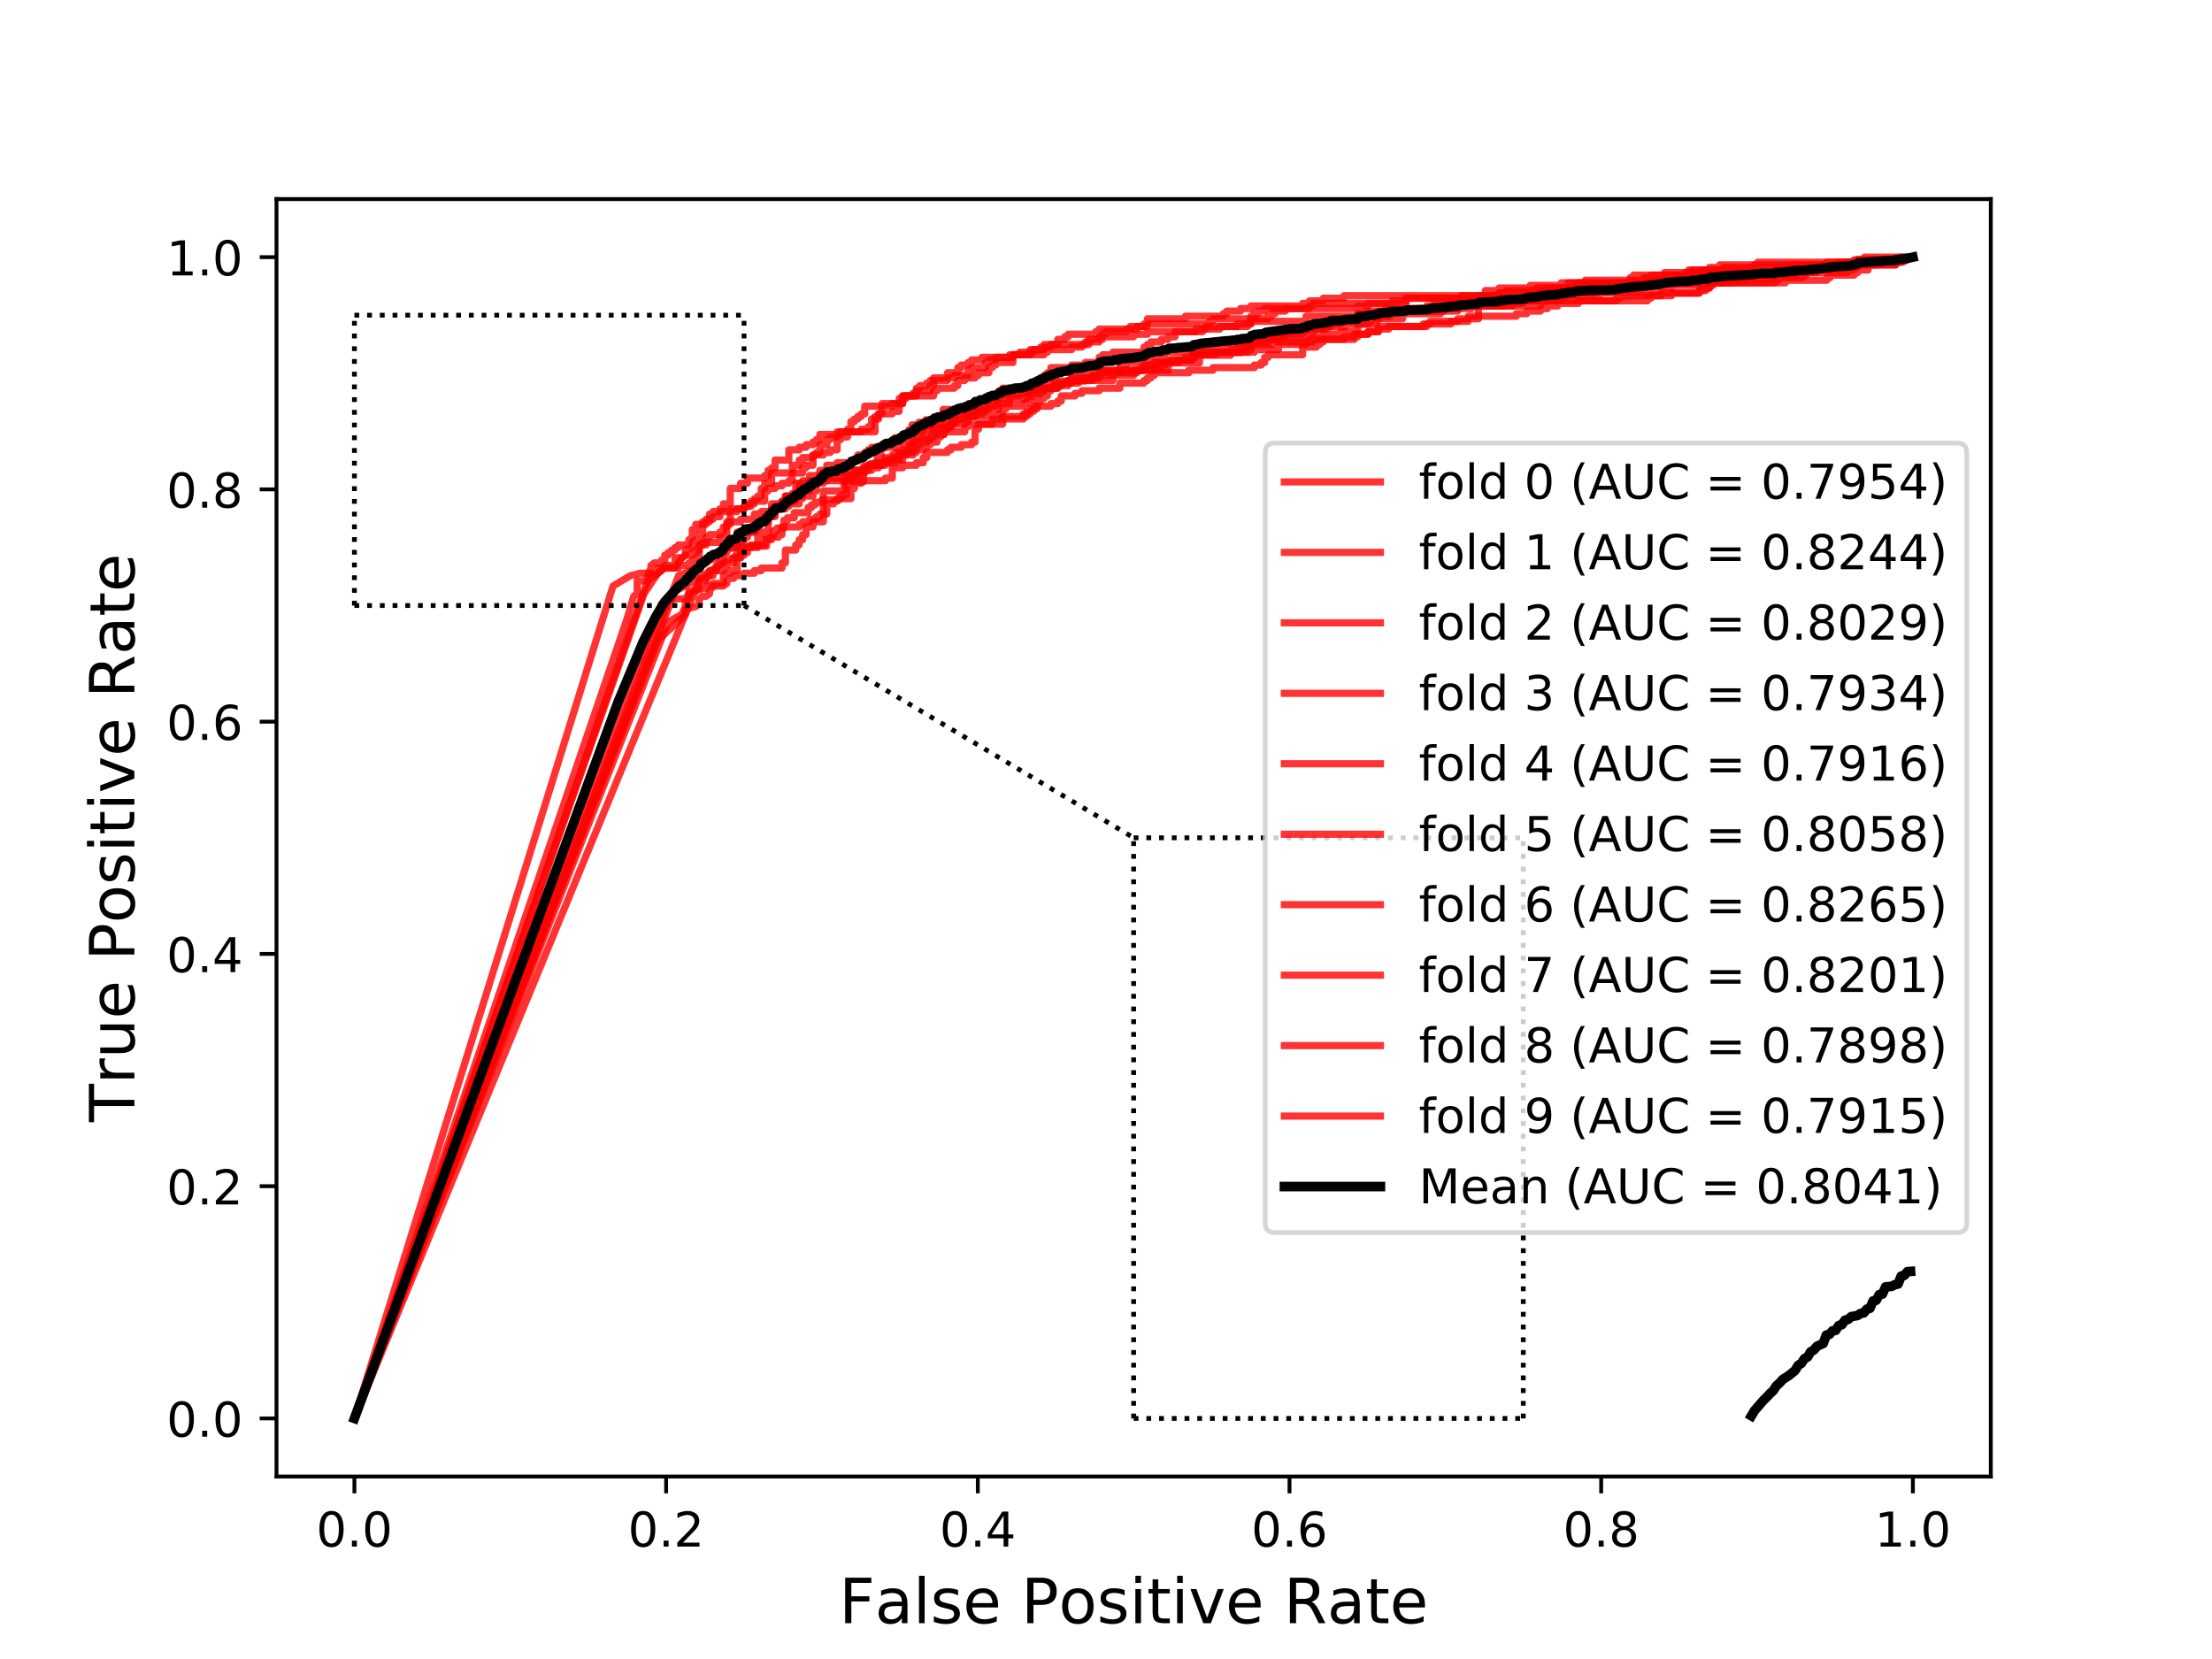 <?xml version="1.0" encoding="utf-8" standalone="no"?>
<!DOCTYPE svg PUBLIC "-//W3C//DTD SVG 1.1//EN"
  "http://www.w3.org/Graphics/SVG/1.1/DTD/svg11.dtd">
<!-- Created with matplotlib (https://matplotlib.org/) -->
<svg height="345.6pt" version="1.1" viewBox="0 0 460.8 345.6" width="460.8pt" xmlns="http://www.w3.org/2000/svg" xmlns:xlink="http://www.w3.org/1999/xlink">
 <defs>
  <style type="text/css">
*{stroke-linecap:butt;stroke-linejoin:round;}
  </style>
 </defs>
 <g id="figure_1">
  <g id="patch_1">
   <path d="M 0 345.6 
L 460.8 345.6 
L 460.8 0 
L 0 0 
z
" style="fill:#ffffff;"/>
  </g>
  <g id="axes_1">
   <g id="patch_2">
    <path d="M 57.6 307.584 
L 414.72 307.584 
L 414.72 41.472 
L 57.6 41.472 
z
" style="fill:#ffffff;"/>
   </g>
   <g id="matplotlib.axis_1">
    <g id="xtick_1">
     <g id="line2d_1">
      <defs>
       <path d="M 0 0 
L 0 3.5 
" id="mbf76093a1a" style="stroke:#000000;stroke-width:0.8;"/>
      </defs>
      <g>
       <use style="stroke:#000000;stroke-width:0.8;" x="73.833" xlink:href="#mbf76093a1a" y="307.584"/>
      </g>
     </g>
     <g id="text_1">
      <!-- 0.0 -->
      <defs>
       <path d="M 31.781 66.406 
Q 24.172 66.406 20.328 58.906 
Q 16.5 51.422 16.5 36.375 
Q 16.5 21.391 20.328 13.891 
Q 24.172 6.391 31.781 6.391 
Q 39.453 6.391 43.281 13.891 
Q 47.125 21.391 47.125 36.375 
Q 47.125 51.422 43.281 58.906 
Q 39.453 66.406 31.781 66.406 
z
M 31.781 74.219 
Q 44.047 74.219 50.516 64.516 
Q 56.984 54.828 56.984 36.375 
Q 56.984 17.969 50.516 8.266 
Q 44.047 -1.422 31.781 -1.422 
Q 19.531 -1.422 13.062 8.266 
Q 6.594 17.969 6.594 36.375 
Q 6.594 54.828 13.062 64.516 
Q 19.531 74.219 31.781 74.219 
z
" id="DejaVuSans-48"/>
       <path d="M 10.688 12.406 
L 21 12.406 
L 21 0 
L 10.688 0 
z
" id="DejaVuSans-46"/>
      </defs>
      <g transform="translate(65.881 322.182)scale(0.1 -0.1)">
       <use xlink:href="#DejaVuSans-48"/>
       <use x="63.623" xlink:href="#DejaVuSans-46"/>
       <use x="95.41" xlink:href="#DejaVuSans-48"/>
      </g>
     </g>
    </g>
    <g id="xtick_2">
     <g id="line2d_2">
      <g>
       <use style="stroke:#000000;stroke-width:0.8;" x="138.764" xlink:href="#mbf76093a1a" y="307.584"/>
      </g>
     </g>
     <g id="text_2">
      <!-- 0.2 -->
      <defs>
       <path d="M 19.188 8.297 
L 53.609 8.297 
L 53.609 0 
L 7.328 0 
L 7.328 8.297 
Q 12.938 14.109 22.625 23.891 
Q 32.328 33.688 34.812 36.531 
Q 39.547 41.844 41.422 45.531 
Q 43.312 49.219 43.312 52.781 
Q 43.312 58.594 39.234 62.25 
Q 35.156 65.922 28.609 65.922 
Q 23.969 65.922 18.812 64.312 
Q 13.672 62.703 7.812 59.422 
L 7.812 69.391 
Q 13.766 71.781 18.938 73 
Q 24.125 74.219 28.422 74.219 
Q 39.75 74.219 46.484 68.547 
Q 53.219 62.891 53.219 53.422 
Q 53.219 48.922 51.531 44.891 
Q 49.859 40.875 45.406 35.406 
Q 44.188 33.984 37.641 27.219 
Q 31.109 20.453 19.188 8.297 
z
" id="DejaVuSans-50"/>
      </defs>
      <g transform="translate(130.812 322.182)scale(0.1 -0.1)">
       <use xlink:href="#DejaVuSans-48"/>
       <use x="63.623" xlink:href="#DejaVuSans-46"/>
       <use x="95.41" xlink:href="#DejaVuSans-50"/>
      </g>
     </g>
    </g>
    <g id="xtick_3">
     <g id="line2d_3">
      <g>
       <use style="stroke:#000000;stroke-width:0.8;" x="203.695" xlink:href="#mbf76093a1a" y="307.584"/>
      </g>
     </g>
     <g id="text_3">
      <!-- 0.4 -->
      <defs>
       <path d="M 37.797 64.312 
L 12.891 25.391 
L 37.797 25.391 
z
M 35.203 72.906 
L 47.609 72.906 
L 47.609 25.391 
L 58.016 25.391 
L 58.016 17.188 
L 47.609 17.188 
L 47.609 0 
L 37.797 0 
L 37.797 17.188 
L 4.891 17.188 
L 4.891 26.703 
z
" id="DejaVuSans-52"/>
      </defs>
      <g transform="translate(195.743 322.182)scale(0.1 -0.1)">
       <use xlink:href="#DejaVuSans-48"/>
       <use x="63.623" xlink:href="#DejaVuSans-46"/>
       <use x="95.41" xlink:href="#DejaVuSans-52"/>
      </g>
     </g>
    </g>
    <g id="xtick_4">
     <g id="line2d_4">
      <g>
       <use style="stroke:#000000;stroke-width:0.8;" x="268.625" xlink:href="#mbf76093a1a" y="307.584"/>
      </g>
     </g>
     <g id="text_4">
      <!-- 0.6 -->
      <defs>
       <path d="M 33.016 40.375 
Q 26.375 40.375 22.484 35.828 
Q 18.609 31.297 18.609 23.391 
Q 18.609 15.531 22.484 10.953 
Q 26.375 6.391 33.016 6.391 
Q 39.656 6.391 43.531 10.953 
Q 47.406 15.531 47.406 23.391 
Q 47.406 31.297 43.531 35.828 
Q 39.656 40.375 33.016 40.375 
z
M 52.594 71.297 
L 52.594 62.312 
Q 48.875 64.062 45.094 64.984 
Q 41.312 65.922 37.594 65.922 
Q 27.828 65.922 22.672 59.328 
Q 17.531 52.734 16.797 39.406 
Q 19.672 43.656 24.016 45.922 
Q 28.375 48.188 33.594 48.188 
Q 44.578 48.188 50.953 41.516 
Q 57.328 34.859 57.328 23.391 
Q 57.328 12.156 50.688 5.359 
Q 44.047 -1.422 33.016 -1.422 
Q 20.359 -1.422 13.672 8.266 
Q 6.984 17.969 6.984 36.375 
Q 6.984 53.656 15.188 63.938 
Q 23.391 74.219 37.203 74.219 
Q 40.922 74.219 44.703 73.484 
Q 48.484 72.75 52.594 71.297 
z
" id="DejaVuSans-54"/>
      </defs>
      <g transform="translate(260.674 322.182)scale(0.1 -0.1)">
       <use xlink:href="#DejaVuSans-48"/>
       <use x="63.623" xlink:href="#DejaVuSans-46"/>
       <use x="95.41" xlink:href="#DejaVuSans-54"/>
      </g>
     </g>
    </g>
    <g id="xtick_5">
     <g id="line2d_5">
      <g>
       <use style="stroke:#000000;stroke-width:0.8;" x="333.556" xlink:href="#mbf76093a1a" y="307.584"/>
      </g>
     </g>
     <g id="text_5">
      <!-- 0.8 -->
      <defs>
       <path d="M 31.781 34.625 
Q 24.75 34.625 20.719 30.859 
Q 16.703 27.094 16.703 20.516 
Q 16.703 13.922 20.719 10.156 
Q 24.75 6.391 31.781 6.391 
Q 38.812 6.391 42.859 10.172 
Q 46.922 13.969 46.922 20.516 
Q 46.922 27.094 42.891 30.859 
Q 38.875 34.625 31.781 34.625 
z
M 21.922 38.812 
Q 15.578 40.375 12.031 44.719 
Q 8.5 49.078 8.5 55.328 
Q 8.5 64.062 14.719 69.141 
Q 20.953 74.219 31.781 74.219 
Q 42.672 74.219 48.875 69.141 
Q 55.078 64.062 55.078 55.328 
Q 55.078 49.078 51.531 44.719 
Q 48 40.375 41.703 38.812 
Q 48.828 37.156 52.797 32.312 
Q 56.781 27.484 56.781 20.516 
Q 56.781 9.906 50.312 4.234 
Q 43.844 -1.422 31.781 -1.422 
Q 19.734 -1.422 13.25 4.234 
Q 6.781 9.906 6.781 20.516 
Q 6.781 27.484 10.781 32.312 
Q 14.797 37.156 21.922 38.812 
z
M 18.312 54.391 
Q 18.312 48.734 21.844 45.562 
Q 25.391 42.391 31.781 42.391 
Q 38.141 42.391 41.719 45.562 
Q 45.312 48.734 45.312 54.391 
Q 45.312 60.062 41.719 63.234 
Q 38.141 66.406 31.781 66.406 
Q 25.391 66.406 21.844 63.234 
Q 18.312 60.062 18.312 54.391 
z
" id="DejaVuSans-56"/>
      </defs>
      <g transform="translate(325.605 322.182)scale(0.1 -0.1)">
       <use xlink:href="#DejaVuSans-48"/>
       <use x="63.623" xlink:href="#DejaVuSans-46"/>
       <use x="95.41" xlink:href="#DejaVuSans-56"/>
      </g>
     </g>
    </g>
    <g id="xtick_6">
     <g id="line2d_6">
      <g>
       <use style="stroke:#000000;stroke-width:0.8;" x="398.487" xlink:href="#mbf76093a1a" y="307.584"/>
      </g>
     </g>
     <g id="text_6">
      <!-- 1.0 -->
      <defs>
       <path d="M 12.406 8.297 
L 28.516 8.297 
L 28.516 63.922 
L 10.984 60.406 
L 10.984 69.391 
L 28.422 72.906 
L 38.281 72.906 
L 38.281 8.297 
L 54.391 8.297 
L 54.391 0 
L 12.406 0 
z
" id="DejaVuSans-49"/>
      </defs>
      <g transform="translate(390.536 322.182)scale(0.1 -0.1)">
       <use xlink:href="#DejaVuSans-49"/>
       <use x="63.623" xlink:href="#DejaVuSans-46"/>
       <use x="95.41" xlink:href="#DejaVuSans-48"/>
      </g>
     </g>
    </g>
    <g id="text_7">
     <!-- False Positive Rate -->
     <defs>
      <path d="M 9.812 72.906 
L 51.703 72.906 
L 51.703 64.594 
L 19.672 64.594 
L 19.672 43.109 
L 48.578 43.109 
L 48.578 34.812 
L 19.672 34.812 
L 19.672 0 
L 9.812 0 
z
" id="DejaVuSans-70"/>
      <path d="M 34.281 27.484 
Q 23.391 27.484 19.188 25 
Q 14.984 22.516 14.984 16.5 
Q 14.984 11.719 18.141 8.906 
Q 21.297 6.109 26.703 6.109 
Q 34.188 6.109 38.703 11.406 
Q 43.219 16.703 43.219 25.484 
L 43.219 27.484 
z
M 52.203 31.203 
L 52.203 0 
L 43.219 0 
L 43.219 8.297 
Q 40.141 3.328 35.547 0.953 
Q 30.953 -1.422 24.312 -1.422 
Q 15.922 -1.422 10.953 3.297 
Q 6 8.016 6 15.922 
Q 6 25.141 12.172 29.828 
Q 18.359 34.516 30.609 34.516 
L 43.219 34.516 
L 43.219 35.406 
Q 43.219 41.609 39.141 45 
Q 35.062 48.391 27.688 48.391 
Q 23 48.391 18.547 47.266 
Q 14.109 46.141 10.016 43.891 
L 10.016 52.203 
Q 14.938 54.109 19.578 55.047 
Q 24.219 56 28.609 56 
Q 40.484 56 46.344 49.844 
Q 52.203 43.703 52.203 31.203 
z
" id="DejaVuSans-97"/>
      <path d="M 9.422 75.984 
L 18.406 75.984 
L 18.406 0 
L 9.422 0 
z
" id="DejaVuSans-108"/>
      <path d="M 44.281 53.078 
L 44.281 44.578 
Q 40.484 46.531 36.375 47.5 
Q 32.281 48.484 27.875 48.484 
Q 21.188 48.484 17.844 46.438 
Q 14.5 44.391 14.5 40.281 
Q 14.5 37.156 16.891 35.375 
Q 19.281 33.594 26.516 31.984 
L 29.594 31.297 
Q 39.156 29.25 43.188 25.516 
Q 47.219 21.781 47.219 15.094 
Q 47.219 7.469 41.188 3.016 
Q 35.156 -1.422 24.609 -1.422 
Q 20.219 -1.422 15.453 -0.562 
Q 10.688 0.297 5.422 2 
L 5.422 11.281 
Q 10.406 8.688 15.234 7.391 
Q 20.062 6.109 24.812 6.109 
Q 31.156 6.109 34.562 8.281 
Q 37.984 10.453 37.984 14.406 
Q 37.984 18.062 35.516 20.016 
Q 33.062 21.969 24.703 23.781 
L 21.578 24.516 
Q 13.234 26.266 9.516 29.906 
Q 5.812 33.547 5.812 39.891 
Q 5.812 47.609 11.281 51.797 
Q 16.75 56 26.812 56 
Q 31.781 56 36.172 55.266 
Q 40.578 54.547 44.281 53.078 
z
" id="DejaVuSans-115"/>
      <path d="M 56.203 29.594 
L 56.203 25.203 
L 14.891 25.203 
Q 15.484 15.922 20.484 11.062 
Q 25.484 6.203 34.422 6.203 
Q 39.594 6.203 44.453 7.469 
Q 49.312 8.734 54.109 11.281 
L 54.109 2.781 
Q 49.266 0.734 44.188 -0.344 
Q 39.109 -1.422 33.891 -1.422 
Q 20.797 -1.422 13.156 6.188 
Q 5.516 13.812 5.516 26.812 
Q 5.516 40.234 12.766 48.109 
Q 20.016 56 32.328 56 
Q 43.359 56 49.781 48.891 
Q 56.203 41.797 56.203 29.594 
z
M 47.219 32.234 
Q 47.125 39.594 43.094 43.984 
Q 39.062 48.391 32.422 48.391 
Q 24.906 48.391 20.391 44.141 
Q 15.875 39.891 15.188 32.172 
z
" id="DejaVuSans-101"/>
      <path id="DejaVuSans-32"/>
      <path d="M 19.672 64.797 
L 19.672 37.406 
L 32.078 37.406 
Q 38.969 37.406 42.719 40.969 
Q 46.484 44.531 46.484 51.125 
Q 46.484 57.672 42.719 61.234 
Q 38.969 64.797 32.078 64.797 
z
M 9.812 72.906 
L 32.078 72.906 
Q 44.344 72.906 50.609 67.359 
Q 56.891 61.812 56.891 51.125 
Q 56.891 40.328 50.609 34.812 
Q 44.344 29.297 32.078 29.297 
L 19.672 29.297 
L 19.672 0 
L 9.812 0 
z
" id="DejaVuSans-80"/>
      <path d="M 30.609 48.391 
Q 23.391 48.391 19.188 42.75 
Q 14.984 37.109 14.984 27.297 
Q 14.984 17.484 19.156 11.844 
Q 23.344 6.203 30.609 6.203 
Q 37.797 6.203 41.984 11.859 
Q 46.188 17.531 46.188 27.297 
Q 46.188 37.016 41.984 42.703 
Q 37.797 48.391 30.609 48.391 
z
M 30.609 56 
Q 42.328 56 49.016 48.375 
Q 55.719 40.766 55.719 27.297 
Q 55.719 13.875 49.016 6.219 
Q 42.328 -1.422 30.609 -1.422 
Q 18.844 -1.422 12.172 6.219 
Q 5.516 13.875 5.516 27.297 
Q 5.516 40.766 12.172 48.375 
Q 18.844 56 30.609 56 
z
" id="DejaVuSans-111"/>
      <path d="M 9.422 54.688 
L 18.406 54.688 
L 18.406 0 
L 9.422 0 
z
M 9.422 75.984 
L 18.406 75.984 
L 18.406 64.594 
L 9.422 64.594 
z
" id="DejaVuSans-105"/>
      <path d="M 18.312 70.219 
L 18.312 54.688 
L 36.812 54.688 
L 36.812 47.703 
L 18.312 47.703 
L 18.312 18.016 
Q 18.312 11.328 20.141 9.422 
Q 21.969 7.516 27.594 7.516 
L 36.812 7.516 
L 36.812 0 
L 27.594 0 
Q 17.188 0 13.234 3.875 
Q 9.281 7.766 9.281 18.016 
L 9.281 47.703 
L 2.688 47.703 
L 2.688 54.688 
L 9.281 54.688 
L 9.281 70.219 
z
" id="DejaVuSans-116"/>
      <path d="M 2.984 54.688 
L 12.5 54.688 
L 29.594 8.797 
L 46.688 54.688 
L 56.203 54.688 
L 35.688 0 
L 23.484 0 
z
" id="DejaVuSans-118"/>
      <path d="M 44.391 34.188 
Q 47.562 33.109 50.562 29.594 
Q 53.562 26.078 56.594 19.922 
L 66.609 0 
L 56 0 
L 46.688 18.703 
Q 43.062 26.031 39.672 28.422 
Q 36.281 30.812 30.422 30.812 
L 19.672 30.812 
L 19.672 0 
L 9.812 0 
L 9.812 72.906 
L 32.078 72.906 
Q 44.578 72.906 50.734 67.672 
Q 56.891 62.453 56.891 51.906 
Q 56.891 45.016 53.688 40.469 
Q 50.484 35.938 44.391 34.188 
z
M 19.672 64.797 
L 19.672 38.922 
L 32.078 38.922 
Q 39.203 38.922 42.844 42.219 
Q 46.484 45.516 46.484 51.906 
Q 46.484 58.297 42.844 61.547 
Q 39.203 64.797 32.078 64.797 
z
" id="DejaVuSans-82"/>
     </defs>
     <g transform="translate(174.793 338.14)scale(0.13 -0.13)">
      <use xlink:href="#DejaVuSans-70"/>
      <use x="57.379" xlink:href="#DejaVuSans-97"/>
      <use x="118.658" xlink:href="#DejaVuSans-108"/>
      <use x="146.441" xlink:href="#DejaVuSans-115"/>
      <use x="198.541" xlink:href="#DejaVuSans-101"/>
      <use x="260.064" xlink:href="#DejaVuSans-32"/>
      <use x="291.852" xlink:href="#DejaVuSans-80"/>
      <use x="352.107" xlink:href="#DejaVuSans-111"/>
      <use x="413.289" xlink:href="#DejaVuSans-115"/>
      <use x="465.389" xlink:href="#DejaVuSans-105"/>
      <use x="493.172" xlink:href="#DejaVuSans-116"/>
      <use x="532.381" xlink:href="#DejaVuSans-105"/>
      <use x="560.164" xlink:href="#DejaVuSans-118"/>
      <use x="619.344" xlink:href="#DejaVuSans-101"/>
      <use x="680.867" xlink:href="#DejaVuSans-32"/>
      <use x="712.654" xlink:href="#DejaVuSans-82"/>
      <use x="782.105" xlink:href="#DejaVuSans-97"/>
      <use x="843.385" xlink:href="#DejaVuSans-116"/>
      <use x="882.594" xlink:href="#DejaVuSans-101"/>
     </g>
    </g>
   </g>
   <g id="matplotlib.axis_2">
    <g id="ytick_1">
     <g id="line2d_7">
      <defs>
       <path d="M 0 0 
L -3.5 0 
" id="mdec2fa1186" style="stroke:#000000;stroke-width:0.8;"/>
      </defs>
      <g>
       <use style="stroke:#000000;stroke-width:0.8;" x="57.6" xlink:href="#mdec2fa1186" y="295.488"/>
      </g>
     </g>
     <g id="text_8">
      <!-- 0.0 -->
      <g transform="translate(34.697 299.287)scale(0.1 -0.1)">
       <use xlink:href="#DejaVuSans-48"/>
       <use x="63.623" xlink:href="#DejaVuSans-46"/>
       <use x="95.41" xlink:href="#DejaVuSans-48"/>
      </g>
     </g>
    </g>
    <g id="ytick_2">
     <g id="line2d_8">
      <g>
       <use style="stroke:#000000;stroke-width:0.8;" x="57.6" xlink:href="#mdec2fa1186" y="247.104"/>
      </g>
     </g>
     <g id="text_9">
      <!-- 0.2 -->
      <g transform="translate(34.697 250.903)scale(0.1 -0.1)">
       <use xlink:href="#DejaVuSans-48"/>
       <use x="63.623" xlink:href="#DejaVuSans-46"/>
       <use x="95.41" xlink:href="#DejaVuSans-50"/>
      </g>
     </g>
    </g>
    <g id="ytick_3">
     <g id="line2d_9">
      <g>
       <use style="stroke:#000000;stroke-width:0.8;" x="57.6" xlink:href="#mdec2fa1186" y="198.72"/>
      </g>
     </g>
     <g id="text_10">
      <!-- 0.4 -->
      <g transform="translate(34.697 202.519)scale(0.1 -0.1)">
       <use xlink:href="#DejaVuSans-48"/>
       <use x="63.623" xlink:href="#DejaVuSans-46"/>
       <use x="95.41" xlink:href="#DejaVuSans-52"/>
      </g>
     </g>
    </g>
    <g id="ytick_4">
     <g id="line2d_10">
      <g>
       <use style="stroke:#000000;stroke-width:0.8;" x="57.6" xlink:href="#mdec2fa1186" y="150.336"/>
      </g>
     </g>
     <g id="text_11">
      <!-- 0.6 -->
      <g transform="translate(34.697 154.135)scale(0.1 -0.1)">
       <use xlink:href="#DejaVuSans-48"/>
       <use x="63.623" xlink:href="#DejaVuSans-46"/>
       <use x="95.41" xlink:href="#DejaVuSans-54"/>
      </g>
     </g>
    </g>
    <g id="ytick_5">
     <g id="line2d_11">
      <g>
       <use style="stroke:#000000;stroke-width:0.8;" x="57.6" xlink:href="#mdec2fa1186" y="101.952"/>
      </g>
     </g>
     <g id="text_12">
      <!-- 0.8 -->
      <g transform="translate(34.697 105.751)scale(0.1 -0.1)">
       <use xlink:href="#DejaVuSans-48"/>
       <use x="63.623" xlink:href="#DejaVuSans-46"/>
       <use x="95.41" xlink:href="#DejaVuSans-56"/>
      </g>
     </g>
    </g>
    <g id="ytick_6">
     <g id="line2d_12">
      <g>
       <use style="stroke:#000000;stroke-width:0.8;" x="57.6" xlink:href="#mdec2fa1186" y="53.568"/>
      </g>
     </g>
     <g id="text_13">
      <!-- 1.0 -->
      <g transform="translate(34.697 57.367)scale(0.1 -0.1)">
       <use xlink:href="#DejaVuSans-49"/>
       <use x="63.623" xlink:href="#DejaVuSans-46"/>
       <use x="95.41" xlink:href="#DejaVuSans-48"/>
      </g>
     </g>
    </g>
    <g id="text_14">
     <!-- True Positive Rate -->
     <defs>
      <path d="M -0.297 72.906 
L 61.375 72.906 
L 61.375 64.594 
L 35.5 64.594 
L 35.5 0 
L 25.594 0 
L 25.594 64.594 
L -0.297 64.594 
z
" id="DejaVuSans-84"/>
      <path d="M 41.109 46.297 
Q 39.594 47.172 37.812 47.578 
Q 36.031 48 33.891 48 
Q 26.266 48 22.188 43.047 
Q 18.109 38.094 18.109 28.812 
L 18.109 0 
L 9.078 0 
L 9.078 54.688 
L 18.109 54.688 
L 18.109 46.188 
Q 20.953 51.172 25.484 53.578 
Q 30.031 56 36.531 56 
Q 37.453 56 38.578 55.875 
Q 39.703 55.766 41.062 55.516 
z
" id="DejaVuSans-114"/>
      <path d="M 8.5 21.578 
L 8.5 54.688 
L 17.484 54.688 
L 17.484 21.922 
Q 17.484 14.156 20.5 10.266 
Q 23.531 6.391 29.594 6.391 
Q 36.859 6.391 41.078 11.031 
Q 45.312 15.672 45.312 23.688 
L 45.312 54.688 
L 54.297 54.688 
L 54.297 0 
L 45.312 0 
L 45.312 8.406 
Q 42.047 3.422 37.719 1 
Q 33.406 -1.422 27.688 -1.422 
Q 18.266 -1.422 13.375 4.438 
Q 8.5 10.297 8.5 21.578 
z
M 31.109 56 
z
" id="DejaVuSans-117"/>
     </defs>
     <g transform="translate(27.993 233.738)rotate(-90)scale(0.13 -0.13)">
      <use xlink:href="#DejaVuSans-84"/>
      <use x="60.865" xlink:href="#DejaVuSans-114"/>
      <use x="101.979" xlink:href="#DejaVuSans-117"/>
      <use x="165.357" xlink:href="#DejaVuSans-101"/>
      <use x="226.881" xlink:href="#DejaVuSans-32"/>
      <use x="258.668" xlink:href="#DejaVuSans-80"/>
      <use x="318.924" xlink:href="#DejaVuSans-111"/>
      <use x="380.105" xlink:href="#DejaVuSans-115"/>
      <use x="432.205" xlink:href="#DejaVuSans-105"/>
      <use x="459.988" xlink:href="#DejaVuSans-116"/>
      <use x="499.197" xlink:href="#DejaVuSans-105"/>
      <use x="526.98" xlink:href="#DejaVuSans-118"/>
      <use x="586.16" xlink:href="#DejaVuSans-101"/>
      <use x="647.684" xlink:href="#DejaVuSans-32"/>
      <use x="679.471" xlink:href="#DejaVuSans-82"/>
      <use x="748.922" xlink:href="#DejaVuSans-97"/>
      <use x="810.201" xlink:href="#DejaVuSans-116"/>
      <use x="849.41" xlink:href="#DejaVuSans-101"/>
     </g>
    </g>
   </g>
   <g id="line2d_13">
    <path clip-path="url(#p3f85af6bfe)" d="M 73.833 295.488 
L 141.349 119.935 
L 146.377 117.795 
L 147.814 116.724 
L 149.25 116.189 
L 149.25 115.654 
L 150.687 115.118 
L 151.405 115.118 
L 151.405 114.583 
L 152.842 114.048 
L 153.56 114.048 
L 153.56 112.978 
L 154.278 112.978 
L 154.278 112.442 
L 154.996 112.442 
L 154.996 111.907 
L 155.715 111.907 
L 155.715 111.372 
L 156.433 110.837 
L 157.151 110.837 
L 157.869 109.766 
L 158.588 109.231 
L 158.588 108.696 
L 159.306 108.696 
L 159.306 107.625 
L 160.742 107.625 
L 160.742 107.09 
L 161.461 107.09 
L 161.461 106.02 
L 163.616 106.02 
L 163.616 105.484 
L 164.334 105.484 
L 164.334 104.949 
L 166.489 104.949 
L 166.489 103.879 
L 167.207 103.879 
L 167.207 103.344 
L 169.362 103.344 
L 169.362 102.273 
L 170.08 102.273 
L 170.08 100.667 
L 171.516 100.667 
L 171.516 100.132 
L 176.544 100.132 
L 176.544 99.062 
L 177.981 99.062 
L 177.981 97.991 
L 180.136 97.991 
L 180.136 97.456 
L 180.854 97.456 
L 180.854 96.921 
L 182.29 96.921 
L 182.29 96.386 
L 185.163 96.386 
L 185.163 95.85 
L 185.882 95.85 
L 185.882 95.315 
L 187.318 95.315 
L 187.318 94.78 
L 190.191 94.78 
L 190.191 94.245 
L 190.909 94.245 
L 190.909 93.71 
L 192.346 93.71 
L 192.346 93.174 
L 193.064 93.174 
L 193.064 92.639 
L 193.783 92.639 
L 193.783 92.104 
L 195.219 92.104 
L 195.219 91.033 
L 195.937 91.033 
L 195.937 90.498 
L 196.656 90.498 
L 196.656 89.428 
L 197.374 89.428 
L 197.374 88.893 
L 198.092 88.893 
L 198.092 88.357 
L 200.965 88.357 
L 200.965 87.822 
L 201.683 87.822 
L 201.683 86.752 
L 203.12 86.752 
L 203.12 86.216 
L 204.556 86.216 
L 204.556 85.681 
L 205.275 85.681 
L 205.275 85.146 
L 205.993 85.146 
L 205.993 84.611 
L 207.43 84.611 
L 207.43 84.076 
L 210.303 84.076 
L 210.303 82.47 
L 212.457 82.47 
L 212.457 81.935 
L 213.894 81.935 
L 213.894 81.4 
L 217.485 81.4 
L 217.485 80.864 
L 220.358 80.864 
L 220.358 80.329 
L 222.513 80.329 
L 222.513 79.259 
L 223.231 79.259 
L 223.231 78.723 
L 227.541 78.723 
L 227.541 78.188 
L 228.977 78.188 
L 228.977 77.653 
L 233.287 77.653 
L 233.287 76.047 
L 234.723 76.047 
L 234.723 75.512 
L 237.597 75.512 
L 237.597 74.977 
L 241.906 74.977 
L 241.906 73.906 
L 242.624 73.906 
L 242.624 73.371 
L 256.271 73.371 
L 256.271 72.836 
L 257.708 72.836 
L 257.708 72.301 
L 259.144 72.301 
L 259.144 71.766 
L 264.89 71.766 
L 264.89 71.23 
L 273.51 71.23 
L 273.51 70.695 
L 282.129 70.695 
L 282.129 70.16 
L 282.847 70.16 
L 282.847 69.625 
L 285.002 69.625 
L 285.002 69.089 
L 287.157 69.089 
L 287.157 68.019 
L 296.494 68.019 
L 296.494 67.484 
L 302.24 67.484 
L 302.24 66.949 
L 305.831 66.949 
L 305.831 66.413 
L 307.986 66.413 
L 307.986 63.737 
L 313.014 63.737 
L 313.014 63.202 
L 313.732 63.202 
L 313.732 62.667 
L 336.717 62.667 
L 336.717 62.132 
L 337.435 62.132 
L 337.435 61.596 
L 346.054 61.596 
L 346.054 61.061 
L 353.955 61.061 
L 353.955 60.526 
L 354.673 60.526 
L 354.673 59.991 
L 356.11 59.991 
L 356.11 58.385 
L 357.546 58.385 
L 357.546 57.85 
L 361.138 57.85 
L 361.138 57.315 
L 366.165 57.315 
L 366.165 56.779 
L 369.757 56.779 
L 369.757 56.244 
L 371.193 56.244 
L 371.193 55.709 
L 380.531 55.709 
L 380.531 55.174 
L 382.686 55.174 
L 382.686 54.638 
L 392.023 54.638 
L 392.023 54.103 
L 398.487 53.568 
L 398.487 53.568 
" style="fill:none;stroke:#ff0000;stroke-linecap:square;stroke-opacity:0.8;stroke-width:1.5;"/>
   </g>
   <g id="line2d_14">
    <path clip-path="url(#p3f85af6bfe)" d="M 73.833 295.488 
L 130.575 129.034 
L 132.012 124.217 
L 132.73 123.682 
L 132.73 121.006 
L 134.167 121.006 
L 134.885 120.471 
L 134.885 119.935 
L 135.603 118.33 
L 135.603 117.795 
L 136.322 117.259 
L 137.758 117.259 
L 137.758 116.724 
L 138.476 116.724 
L 138.476 115.654 
L 139.195 115.654 
L 139.195 115.118 
L 139.913 115.118 
L 139.913 114.583 
L 140.631 114.583 
L 140.631 114.048 
L 141.349 114.048 
L 141.349 113.513 
L 143.504 113.513 
L 143.504 112.442 
L 144.222 111.907 
L 144.222 110.301 
L 144.941 110.301 
L 144.941 109.231 
L 147.095 109.231 
L 147.095 108.696 
L 147.814 108.696 
L 147.814 107.09 
L 148.532 107.09 
L 148.532 106.555 
L 149.969 106.555 
L 149.969 106.02 
L 150.687 106.02 
L 150.687 104.949 
L 152.123 104.949 
L 152.123 101.738 
L 154.278 101.738 
L 154.278 100.667 
L 155.715 100.667 
L 155.715 99.597 
L 159.306 99.597 
L 159.306 99.062 
L 160.024 99.062 
L 160.024 97.991 
L 160.742 97.991 
L 160.742 97.456 
L 161.461 97.456 
L 161.461 95.85 
L 164.334 95.85 
L 164.334 93.71 
L 166.489 93.71 
L 166.489 93.174 
L 167.925 93.174 
L 167.925 92.639 
L 169.362 92.639 
L 169.362 92.104 
L 170.08 92.104 
L 170.08 91.569 
L 170.798 91.569 
L 170.798 90.498 
L 174.389 90.498 
L 174.389 89.963 
L 179.417 89.963 
L 179.417 89.428 
L 180.854 89.428 
L 180.854 88.893 
L 181.572 88.893 
L 181.572 87.287 
L 183.009 87.287 
L 183.009 86.216 
L 185.882 86.216 
L 185.882 85.681 
L 187.318 85.681 
L 187.318 84.076 
L 188.036 84.076 
L 188.036 82.47 
L 190.191 82.47 
L 190.191 81.935 
L 190.909 81.935 
L 190.909 81.4 
L 193.783 81.4 
L 193.783 80.329 
L 194.501 80.329 
L 194.501 78.723 
L 197.374 78.723 
L 197.374 77.653 
L 199.529 77.653 
L 199.529 76.583 
L 200.247 76.583 
L 200.247 76.047 
L 201.683 76.047 
L 201.683 75.512 
L 202.402 75.512 
L 202.402 74.977 
L 204.556 74.977 
L 204.556 74.442 
L 210.303 74.442 
L 210.303 73.906 
L 217.485 73.906 
L 217.485 73.371 
L 218.203 73.371 
L 218.203 72.836 
L 223.231 72.836 
L 223.231 72.301 
L 225.386 72.301 
L 225.386 71.766 
L 226.823 71.766 
L 226.823 70.695 
L 228.977 70.695 
L 228.977 70.16 
L 229.696 70.16 
L 229.696 69.625 
L 230.414 69.625 
L 230.414 69.089 
L 234.723 69.089 
L 234.723 68.554 
L 235.442 68.554 
L 235.442 68.019 
L 238.315 68.019 
L 238.315 67.484 
L 239.033 67.484 
L 239.033 66.413 
L 246.934 66.413 
L 246.934 65.878 
L 254.835 65.878 
L 254.835 65.343 
L 255.553 65.343 
L 255.553 64.808 
L 258.426 64.808 
L 258.426 64.272 
L 260.581 64.272 
L 260.581 63.737 
L 271.355 63.737 
L 271.355 63.202 
L 272.791 63.202 
L 272.791 62.667 
L 275.664 62.667 
L 275.664 62.132 
L 279.974 62.132 
L 279.974 61.596 
L 312.296 61.596 
L 312.296 61.061 
L 321.633 61.061 
L 321.633 60.526 
L 328.098 60.526 
L 328.098 59.455 
L 337.435 59.455 
L 337.435 58.92 
L 343.181 58.92 
L 343.181 58.385 
L 348.927 58.385 
L 348.927 57.315 
L 351.8 57.315 
L 351.8 56.244 
L 364.729 56.244 
L 364.729 55.709 
L 365.447 55.709 
L 365.447 55.174 
L 380.531 55.174 
L 380.531 54.638 
L 386.277 54.638 
L 386.277 54.103 
L 395.614 54.103 
L 398.487 53.568 
L 398.487 53.568 
" style="fill:none;stroke:#ff0000;stroke-linecap:square;stroke-opacity:0.8;stroke-width:1.5;"/>
   </g>
   <g id="line2d_15">
    <path clip-path="url(#p3f85af6bfe)" d="M 73.833 295.488 
L 140.631 123.147 
L 145.659 120.471 
L 147.095 120.471 
L 147.095 119.935 
L 148.532 119.935 
L 148.532 119.4 
L 149.25 118.865 
L 149.25 117.795 
L 149.969 117.259 
L 150.687 116.189 
L 150.687 114.048 
L 153.56 114.048 
L 153.56 110.837 
L 157.151 110.837 
L 157.151 109.766 
L 157.869 109.766 
L 157.869 108.696 
L 160.024 108.696 
L 160.024 107.625 
L 161.461 107.625 
L 161.461 106.02 
L 162.897 106.02 
L 162.897 104.414 
L 163.616 104.414 
L 163.616 103.344 
L 167.207 103.344 
L 167.207 102.273 
L 168.643 102.273 
L 168.643 100.132 
L 170.798 100.132 
L 170.798 97.991 
L 172.235 97.991 
L 172.235 96.921 
L 174.389 96.921 
L 174.389 96.386 
L 177.262 96.386 
L 177.262 95.85 
L 178.699 95.85 
L 178.699 94.78 
L 180.136 94.78 
L 180.136 94.245 
L 180.854 94.245 
L 180.854 93.71 
L 181.572 93.71 
L 181.572 93.174 
L 186.6 93.174 
L 186.6 92.639 
L 188.755 92.639 
L 188.755 92.104 
L 190.191 92.104 
L 190.191 91.033 
L 191.628 91.033 
L 191.628 90.498 
L 192.346 90.498 
L 192.346 89.428 
L 195.219 89.428 
L 195.219 88.893 
L 198.092 88.893 
L 198.092 87.822 
L 198.81 87.822 
L 198.81 86.216 
L 199.529 86.216 
L 199.529 85.681 
L 203.12 85.681 
L 203.12 85.146 
L 203.838 85.146 
L 203.838 83.54 
L 205.993 83.54 
L 205.993 82.47 
L 208.148 82.47 
L 208.148 81.4 
L 208.866 81.4 
L 208.866 80.864 
L 216.049 80.864 
L 216.049 80.329 
L 216.767 80.329 
L 216.767 78.723 
L 217.485 78.723 
L 217.485 78.188 
L 218.203 78.188 
L 218.203 77.653 
L 218.922 77.653 
L 218.922 76.583 
L 223.231 76.583 
L 223.231 76.047 
L 226.104 76.047 
L 226.104 75.512 
L 228.977 75.512 
L 228.977 74.442 
L 229.696 74.442 
L 229.696 73.906 
L 231.85 73.906 
L 231.85 73.371 
L 238.315 73.371 
L 238.315 72.301 
L 239.033 72.301 
L 239.033 71.766 
L 239.751 71.766 
L 239.751 71.23 
L 241.906 71.23 
L 241.906 70.695 
L 243.343 70.695 
L 243.343 70.16 
L 244.779 70.16 
L 244.779 69.089 
L 249.089 69.089 
L 249.089 68.554 
L 254.117 68.554 
L 254.117 68.019 
L 257.708 68.019 
L 257.708 67.484 
L 260.581 67.484 
L 260.581 66.949 
L 272.073 66.949 
L 272.073 65.878 
L 282.847 65.878 
L 282.847 65.343 
L 289.311 65.343 
L 289.311 64.808 
L 300.804 64.808 
L 300.804 64.272 
L 301.522 64.272 
L 301.522 63.737 
L 305.113 63.737 
L 305.113 63.202 
L 310.859 63.202 
L 310.859 62.667 
L 314.451 62.667 
L 314.451 62.132 
L 318.042 62.132 
L 318.042 61.061 
L 319.478 61.061 
L 319.478 60.526 
L 320.197 60.526 
L 320.197 59.991 
L 326.661 59.991 
L 326.661 58.92 
L 339.59 58.92 
L 339.59 57.85 
L 340.308 57.85 
L 340.308 57.315 
L 352.518 57.315 
L 352.518 56.244 
L 356.11 56.244 
L 356.11 55.709 
L 358.265 55.709 
L 358.265 55.174 
L 366.165 55.174 
L 366.165 54.638 
L 386.995 54.638 
L 386.995 54.103 
L 395.614 54.103 
L 395.614 53.568 
L 398.487 53.568 
L 398.487 53.568 
" style="fill:none;stroke:#ff0000;stroke-linecap:square;stroke-opacity:0.8;stroke-width:1.5;"/>
   </g>
   <g id="line2d_16">
    <path clip-path="url(#p3f85af6bfe)" d="M 73.833 295.488 
L 137.04 133.316 
L 140.631 130.105 
L 142.786 127.964 
L 142.786 126.893 
L 144.941 126.358 
L 145.659 125.823 
L 145.659 124.752 
L 146.377 124.217 
L 147.095 124.217 
L 147.814 123.682 
L 147.814 123.147 
L 148.532 122.076 
L 148.532 121.541 
L 150.687 121.541 
L 150.687 119.935 
L 151.405 119.4 
L 152.123 119.4 
L 152.123 118.865 
L 153.56 118.865 
L 153.56 116.189 
L 154.278 116.189 
L 154.278 115.654 
L 154.996 115.654 
L 154.996 115.118 
L 155.715 115.118 
L 155.715 114.048 
L 157.869 114.048 
L 157.869 111.372 
L 158.588 111.372 
L 158.588 110.837 
L 160.024 110.837 
L 160.024 107.09 
L 160.742 107.09 
L 160.742 106.02 
L 161.461 106.02 
L 161.461 105.484 
L 162.897 105.484 
L 162.897 104.949 
L 164.334 104.949 
L 164.334 104.414 
L 165.77 104.414 
L 165.77 102.808 
L 166.489 102.808 
L 166.489 100.667 
L 167.207 100.667 
L 167.207 100.132 
L 168.643 100.132 
L 168.643 99.062 
L 172.953 99.062 
L 172.953 98.527 
L 177.262 98.527 
L 177.262 97.991 
L 180.136 97.991 
L 180.136 97.456 
L 180.854 97.456 
L 180.854 96.921 
L 183.727 96.921 
L 183.727 96.386 
L 184.445 96.386 
L 184.445 95.315 
L 185.882 95.315 
L 185.882 94.78 
L 186.6 94.78 
L 186.6 94.245 
L 188.036 94.245 
L 188.036 93.71 
L 189.473 93.71 
L 189.473 92.639 
L 190.191 92.639 
L 190.191 89.963 
L 192.346 89.963 
L 192.346 88.893 
L 193.783 88.893 
L 193.783 88.357 
L 198.81 88.357 
L 198.81 87.822 
L 199.529 87.822 
L 199.529 87.287 
L 200.247 87.287 
L 200.247 86.752 
L 203.12 86.752 
L 203.12 85.681 
L 205.275 85.681 
L 205.275 84.076 
L 206.711 84.076 
L 206.711 83.54 
L 207.43 83.54 
L 207.43 83.005 
L 208.148 83.005 
L 208.148 82.47 
L 208.866 82.47 
L 208.866 81.935 
L 216.049 81.935 
L 216.049 80.864 
L 219.64 80.864 
L 219.64 79.794 
L 224.668 79.794 
L 224.668 79.259 
L 231.85 79.259 
L 231.85 77.653 
L 236.878 77.653 
L 236.878 77.118 
L 243.343 77.118 
L 243.343 75.512 
L 244.061 75.512 
L 244.061 74.977 
L 248.37 74.977 
L 248.37 74.442 
L 249.089 74.442 
L 249.089 73.906 
L 250.525 73.906 
L 250.525 73.371 
L 261.299 73.371 
L 261.299 72.836 
L 266.327 72.836 
L 266.327 71.766 
L 272.073 71.766 
L 272.073 71.23 
L 272.791 71.23 
L 272.791 70.695 
L 273.51 70.695 
L 273.51 70.16 
L 275.664 70.16 
L 275.664 69.625 
L 279.256 69.625 
L 279.256 69.089 
L 282.847 69.089 
L 282.847 67.484 
L 285.002 67.484 
L 285.002 66.949 
L 285.72 66.949 
L 285.72 66.413 
L 292.184 66.413 
L 292.184 65.343 
L 300.085 65.343 
L 300.085 64.808 
L 303.677 64.808 
L 303.677 63.737 
L 315.169 63.737 
L 315.169 63.202 
L 317.324 63.202 
L 317.324 62.667 
L 325.225 62.667 
L 325.225 61.596 
L 333.125 61.596 
L 333.125 61.061 
L 343.899 61.061 
L 343.899 60.526 
L 346.054 60.526 
L 346.054 59.991 
L 348.209 59.991 
L 348.209 59.455 
L 353.955 59.455 
L 353.955 58.92 
L 371.912 58.92 
L 371.912 58.385 
L 380.531 58.385 
L 380.531 57.85 
L 381.249 57.85 
L 381.249 57.315 
L 386.277 57.315 
L 386.277 56.779 
L 386.995 56.779 
L 386.995 56.244 
L 389.15 56.244 
L 389.15 55.174 
L 394.896 55.174 
L 394.896 54.638 
L 395.614 54.638 
L 398.487 53.568 
L 398.487 53.568 
" style="fill:none;stroke:#ff0000;stroke-linecap:square;stroke-opacity:0.8;stroke-width:1.5;"/>
   </g>
   <g id="line2d_17">
    <path clip-path="url(#p3f85af6bfe)" d="M 73.833 295.488 
L 139.195 129.569 
L 142.068 127.964 
L 142.786 126.358 
L 142.786 125.288 
L 143.504 124.752 
L 143.504 123.147 
L 144.222 123.147 
L 144.941 122.612 
L 145.659 122.612 
L 145.659 121.006 
L 147.095 121.006 
L 147.095 120.471 
L 147.814 119.935 
L 147.814 118.865 
L 150.687 118.865 
L 150.687 117.795 
L 151.405 117.795 
L 151.405 117.259 
L 152.842 117.259 
L 152.842 116.189 
L 154.278 116.189 
L 154.278 115.118 
L 154.996 115.118 
L 154.996 114.048 
L 156.433 114.048 
L 156.433 113.513 
L 159.306 113.513 
L 159.306 112.442 
L 160.742 112.442 
L 160.742 111.907 
L 162.179 111.907 
L 162.179 111.372 
L 162.897 111.372 
L 162.897 109.766 
L 166.489 109.766 
L 166.489 109.231 
L 167.207 109.231 
L 167.207 108.696 
L 168.643 108.696 
L 168.643 108.161 
L 170.08 108.161 
L 170.08 107.625 
L 170.798 107.625 
L 170.798 107.09 
L 172.235 107.09 
L 172.235 104.949 
L 173.671 104.949 
L 173.671 104.414 
L 174.389 104.414 
L 174.389 103.879 
L 177.262 103.879 
L 177.262 101.738 
L 177.981 101.738 
L 177.981 100.667 
L 179.417 100.667 
L 179.417 100.132 
L 184.445 100.132 
L 184.445 99.597 
L 185.882 99.597 
L 185.882 97.456 
L 188.036 97.456 
L 188.036 96.921 
L 190.909 96.921 
L 190.909 96.386 
L 192.346 96.386 
L 192.346 95.315 
L 193.064 95.315 
L 193.064 94.245 
L 197.374 94.245 
L 197.374 93.71 
L 198.092 93.71 
L 198.092 93.174 
L 200.247 93.174 
L 200.247 92.639 
L 202.402 92.639 
L 202.402 92.104 
L 203.12 92.104 
L 203.12 89.428 
L 203.838 89.428 
L 203.838 88.357 
L 208.866 88.357 
L 208.866 86.752 
L 213.894 86.752 
L 213.894 85.681 
L 214.612 85.681 
L 214.612 85.146 
L 216.049 85.146 
L 216.049 83.54 
L 216.767 83.54 
L 216.767 83.005 
L 217.485 83.005 
L 217.485 82.47 
L 218.203 82.47 
L 218.203 81.4 
L 218.922 81.4 
L 218.922 80.864 
L 219.64 80.864 
L 219.64 80.329 
L 221.076 80.329 
L 221.076 79.794 
L 223.231 79.794 
L 223.231 78.188 
L 226.104 78.188 
L 226.104 77.653 
L 228.259 77.653 
L 228.259 77.118 
L 238.315 77.118 
L 238.315 76.047 
L 240.47 76.047 
L 240.47 75.512 
L 245.497 75.512 
L 245.497 74.977 
L 246.934 74.977 
L 246.934 74.442 
L 248.37 74.442 
L 248.37 73.906 
L 253.398 73.906 
L 253.398 73.371 
L 259.863 73.371 
L 259.863 72.836 
L 260.581 72.836 
L 260.581 71.766 
L 261.299 71.766 
L 261.299 71.23 
L 263.454 71.23 
L 263.454 70.695 
L 266.327 70.695 
L 266.327 70.16 
L 267.045 70.16 
L 267.045 69.625 
L 271.355 69.625 
L 271.355 69.089 
L 272.073 69.089 
L 272.073 68.554 
L 276.383 68.554 
L 276.383 68.019 
L 277.101 68.019 
L 277.101 67.484 
L 279.256 67.484 
L 279.256 66.949 
L 282.847 66.949 
L 282.847 66.413 
L 283.565 66.413 
L 283.565 65.878 
L 286.438 65.878 
L 286.438 65.343 
L 287.157 65.343 
L 287.157 64.808 
L 297.931 64.808 
L 297.931 64.272 
L 306.55 64.272 
L 306.55 63.737 
L 320.915 63.737 
L 320.915 62.667 
L 324.506 62.667 
L 324.506 62.132 
L 325.943 62.132 
L 325.943 61.596 
L 326.661 61.596 
L 326.661 61.061 
L 332.407 61.061 
L 332.407 60.526 
L 336.717 60.526 
L 336.717 59.991 
L 341.745 59.991 
L 341.745 59.455 
L 345.336 59.455 
L 345.336 58.92 
L 346.772 58.92 
L 346.772 58.385 
L 357.546 58.385 
L 357.546 57.85 
L 364.011 57.85 
L 364.011 57.315 
L 371.912 57.315 
L 371.912 56.779 
L 372.63 56.779 
L 372.63 56.244 
L 378.376 56.244 
L 378.376 55.709 
L 386.277 55.709 
L 386.277 55.174 
L 386.995 55.174 
L 386.995 54.638 
L 391.305 54.638 
L 391.305 54.103 
L 395.614 54.103 
L 398.487 53.568 
L 398.487 53.568 
" style="fill:none;stroke:#ff0000;stroke-linecap:square;stroke-opacity:0.8;stroke-width:1.5;"/>
   </g>
   <g id="line2d_18">
    <path clip-path="url(#p3f85af6bfe)" d="M 73.833 295.488 
L 134.167 123.682 
L 137.04 119.4 
L 137.758 118.865 
L 138.476 117.795 
L 140.631 117.795 
L 140.631 116.189 
L 142.068 116.189 
L 142.786 115.654 
L 144.222 115.654 
L 144.222 115.118 
L 144.941 115.118 
L 144.941 114.583 
L 145.659 114.583 
L 145.659 113.513 
L 147.095 113.513 
L 147.095 111.907 
L 147.814 111.907 
L 147.814 111.372 
L 149.969 111.372 
L 149.969 110.837 
L 150.687 110.837 
L 150.687 109.766 
L 151.405 109.766 
L 151.405 108.696 
L 154.278 108.696 
L 154.278 108.161 
L 157.151 108.161 
L 157.151 107.09 
L 158.588 107.09 
L 158.588 106.555 
L 160.742 106.555 
L 160.742 104.949 
L 162.897 104.949 
L 162.897 104.414 
L 163.616 104.414 
L 163.616 103.344 
L 165.052 103.344 
L 165.052 102.808 
L 165.77 102.808 
L 165.77 100.667 
L 170.08 100.667 
L 170.08 100.132 
L 172.235 100.132 
L 172.235 99.597 
L 175.826 99.597 
L 175.826 99.062 
L 178.699 99.062 
L 178.699 98.527 
L 180.136 98.527 
L 180.136 97.991 
L 180.854 97.991 
L 180.854 96.921 
L 183.727 96.921 
L 183.727 96.386 
L 184.445 96.386 
L 184.445 95.85 
L 188.036 95.85 
L 188.036 94.78 
L 188.755 94.78 
L 188.755 94.245 
L 189.473 94.245 
L 189.473 93.71 
L 190.909 93.71 
L 190.909 92.104 
L 191.628 92.104 
L 191.628 91.569 
L 193.783 91.569 
L 193.783 91.033 
L 194.501 91.033 
L 194.501 89.428 
L 197.374 89.428 
L 197.374 88.893 
L 198.092 88.893 
L 198.092 87.287 
L 200.965 87.287 
L 200.965 86.752 
L 208.148 86.752 
L 208.148 86.216 
L 208.866 86.216 
L 208.866 85.146 
L 209.584 85.146 
L 209.584 84.611 
L 213.176 84.611 
L 213.176 84.076 
L 213.894 84.076 
L 213.894 83.54 
L 214.612 83.54 
L 214.612 80.864 
L 220.358 80.864 
L 220.358 80.329 
L 221.076 80.329 
L 221.076 79.794 
L 222.513 79.794 
L 222.513 79.259 
L 227.541 79.259 
L 227.541 78.723 
L 228.977 78.723 
L 228.977 78.188 
L 236.16 78.188 
L 236.16 77.118 
L 240.47 77.118 
L 240.47 76.583 
L 241.906 76.583 
L 241.906 76.047 
L 242.624 76.047 
L 242.624 75.512 
L 243.343 75.512 
L 243.343 74.977 
L 248.37 74.977 
L 248.37 72.301 
L 254.835 72.301 
L 254.835 71.766 
L 257.708 71.766 
L 257.708 71.23 
L 262.017 71.23 
L 262.017 70.695 
L 263.454 70.695 
L 263.454 70.16 
L 267.764 70.16 
L 267.764 69.089 
L 269.918 69.089 
L 269.918 68.554 
L 275.664 68.554 
L 275.664 68.019 
L 277.101 68.019 
L 277.101 66.413 
L 282.847 66.413 
L 282.847 65.343 
L 284.284 65.343 
L 284.284 64.808 
L 288.593 64.808 
L 288.593 64.272 
L 297.212 64.272 
L 297.212 63.737 
L 298.649 63.737 
L 298.649 62.667 
L 303.677 62.667 
L 303.677 62.132 
L 304.395 62.132 
L 304.395 61.596 
L 312.296 61.596 
L 312.296 61.061 
L 313.732 61.061 
L 313.732 60.526 
L 322.351 60.526 
L 322.351 59.991 
L 328.098 59.991 
L 328.098 59.455 
L 328.816 59.455 
L 328.816 58.92 
L 369.757 58.92 
L 369.757 58.385 
L 370.475 58.385 
L 370.475 57.85 
L 375.503 57.85 
L 375.503 57.315 
L 376.221 57.315 
L 376.221 56.779 
L 384.84 56.779 
L 384.84 56.244 
L 386.277 56.244 
L 386.277 55.709 
L 386.995 55.709 
L 386.995 55.174 
L 394.896 55.174 
L 394.896 54.638 
L 396.332 54.638 
L 398.487 53.568 
L 398.487 53.568 
" style="fill:none;stroke:#ff0000;stroke-linecap:square;stroke-opacity:0.8;stroke-width:1.5;"/>
   </g>
   <g id="line2d_19">
    <path clip-path="url(#p3f85af6bfe)" d="M 73.833 295.488 
L 127.702 122.076 
L 131.294 119.935 
L 133.448 119.4 
L 137.04 119.4 
L 137.04 118.33 
L 141.349 118.33 
L 141.349 117.795 
L 143.504 117.795 
L 143.504 117.259 
L 144.222 117.259 
L 144.222 116.724 
L 144.941 116.724 
L 144.941 116.189 
L 145.659 116.189 
L 145.659 113.513 
L 146.377 113.513 
L 146.377 112.978 
L 149.969 112.978 
L 149.969 111.907 
L 151.405 111.907 
L 151.405 109.231 
L 152.123 109.231 
L 152.123 106.555 
L 153.56 106.555 
L 153.56 106.02 
L 154.996 106.02 
L 154.996 105.484 
L 156.433 105.484 
L 156.433 104.949 
L 157.151 104.949 
L 157.151 104.414 
L 159.306 104.414 
L 159.306 102.273 
L 160.024 102.273 
L 160.024 101.738 
L 161.461 101.738 
L 161.461 101.203 
L 162.897 101.203 
L 162.897 100.667 
L 164.334 100.667 
L 164.334 100.132 
L 165.052 100.132 
L 165.052 98.527 
L 167.207 98.527 
L 167.207 97.456 
L 167.925 97.456 
L 167.925 96.921 
L 169.362 96.921 
L 169.362 94.78 
L 171.516 94.78 
L 171.516 94.245 
L 172.953 94.245 
L 172.953 93.71 
L 174.389 93.71 
L 174.389 91.569 
L 175.108 91.569 
L 175.108 91.033 
L 176.544 91.033 
L 176.544 89.428 
L 177.262 89.428 
L 177.262 87.822 
L 177.981 87.822 
L 177.981 87.287 
L 178.699 87.287 
L 178.699 86.752 
L 179.417 86.752 
L 179.417 86.216 
L 180.136 86.216 
L 180.136 84.611 
L 183.727 84.611 
L 183.727 84.076 
L 188.036 84.076 
L 188.036 82.47 
L 194.501 82.47 
L 194.501 81.4 
L 195.219 81.4 
L 195.219 80.864 
L 198.81 80.864 
L 198.81 80.329 
L 199.529 80.329 
L 199.529 79.259 
L 200.965 79.259 
L 200.965 78.723 
L 203.12 78.723 
L 203.12 78.188 
L 203.838 78.188 
L 203.838 77.653 
L 205.993 77.653 
L 205.993 76.583 
L 206.711 76.583 
L 206.711 76.047 
L 207.43 76.047 
L 207.43 75.512 
L 211.021 75.512 
L 211.021 73.906 
L 212.457 73.906 
L 212.457 73.371 
L 215.33 73.371 
L 215.33 72.836 
L 216.767 72.836 
L 216.767 72.301 
L 217.485 72.301 
L 217.485 71.766 
L 226.104 71.766 
L 226.104 71.23 
L 228.977 71.23 
L 228.977 70.695 
L 229.696 70.695 
L 229.696 70.16 
L 236.16 70.16 
L 236.16 69.625 
L 239.033 69.625 
L 239.033 69.089 
L 250.525 69.089 
L 250.525 68.554 
L 251.244 68.554 
L 251.244 68.019 
L 259.863 68.019 
L 259.863 67.484 
L 260.581 67.484 
L 260.581 65.878 
L 261.299 65.878 
L 261.299 65.343 
L 262.017 65.343 
L 262.017 64.808 
L 263.454 64.808 
L 263.454 64.272 
L 272.791 64.272 
L 272.791 63.737 
L 273.51 63.737 
L 273.51 63.202 
L 292.903 63.202 
L 292.903 62.132 
L 307.986 62.132 
L 307.986 61.596 
L 309.423 61.596 
L 309.423 60.526 
L 312.296 60.526 
L 312.296 59.991 
L 318.76 59.991 
L 318.76 59.455 
L 325.225 59.455 
L 325.225 58.92 
L 330.252 58.92 
L 330.252 58.385 
L 342.463 58.385 
L 342.463 57.85 
L 343.899 57.85 
L 343.899 57.315 
L 351.082 57.315 
L 351.082 56.779 
L 378.376 56.779 
L 378.376 56.244 
L 379.094 56.244 
L 379.094 55.709 
L 386.277 55.709 
L 386.277 55.174 
L 386.995 55.174 
L 386.995 54.638 
L 388.432 54.638 
L 388.432 54.103 
L 394.896 54.103 
L 398.487 53.568 
L 398.487 53.568 
" style="fill:none;stroke:#ff0000;stroke-linecap:square;stroke-opacity:0.8;stroke-width:1.5;"/>
   </g>
   <g id="line2d_20">
    <path clip-path="url(#p3f85af6bfe)" d="M 73.833 295.488 
L 134.885 121.006 
L 138.476 118.33 
L 140.631 118.33 
L 142.068 116.189 
L 142.786 115.654 
L 142.786 114.583 
L 144.222 114.048 
L 144.222 112.978 
L 144.941 112.442 
L 145.659 112.442 
L 145.659 111.372 
L 146.377 111.372 
L 146.377 108.696 
L 147.095 108.696 
L 147.095 108.161 
L 148.532 108.161 
L 148.532 107.625 
L 149.969 107.625 
L 149.969 106.555 
L 152.123 106.555 
L 152.123 106.02 
L 154.996 106.02 
L 154.996 105.484 
L 155.715 105.484 
L 155.715 104.949 
L 156.433 104.949 
L 156.433 104.414 
L 157.151 104.414 
L 157.151 103.879 
L 157.869 103.879 
L 157.869 103.344 
L 158.588 103.344 
L 158.588 101.738 
L 159.306 101.738 
L 159.306 100.667 
L 160.742 100.667 
L 160.742 98.527 
L 165.052 98.527 
L 165.052 96.921 
L 166.489 96.921 
L 166.489 95.85 
L 167.207 95.85 
L 167.207 95.315 
L 169.362 95.315 
L 169.362 94.78 
L 170.08 94.78 
L 170.08 94.245 
L 170.798 94.245 
L 170.798 92.639 
L 172.235 92.639 
L 172.235 91.569 
L 172.953 91.569 
L 172.953 91.033 
L 174.389 91.033 
L 174.389 90.498 
L 175.108 90.498 
L 175.108 89.963 
L 182.29 89.963 
L 182.29 86.752 
L 183.009 86.752 
L 183.009 86.216 
L 183.727 86.216 
L 183.727 84.611 
L 185.882 84.611 
L 185.882 84.076 
L 187.318 84.076 
L 187.318 83.005 
L 188.755 83.005 
L 188.755 82.47 
L 190.909 82.47 
L 190.909 80.864 
L 191.628 80.864 
L 191.628 80.329 
L 193.064 80.329 
L 193.064 79.794 
L 193.783 79.794 
L 193.783 79.259 
L 197.374 79.259 
L 197.374 78.723 
L 198.81 78.723 
L 198.81 78.188 
L 201.683 78.188 
L 201.683 77.118 
L 202.402 77.118 
L 202.402 76.583 
L 205.275 76.583 
L 205.275 75.512 
L 205.993 75.512 
L 205.993 74.977 
L 207.43 74.977 
L 207.43 74.442 
L 211.021 74.442 
L 211.021 73.906 
L 214.612 73.906 
L 214.612 72.836 
L 217.485 72.836 
L 217.485 72.301 
L 218.922 72.301 
L 218.922 71.766 
L 220.358 71.766 
L 220.358 70.695 
L 221.795 70.695 
L 221.795 70.16 
L 222.513 70.16 
L 222.513 69.625 
L 228.259 69.625 
L 228.259 69.089 
L 228.977 69.089 
L 228.977 68.554 
L 236.878 68.554 
L 236.878 68.019 
L 239.033 68.019 
L 239.033 67.484 
L 251.962 67.484 
L 251.962 66.949 
L 252.68 66.949 
L 252.68 66.413 
L 264.172 66.413 
L 264.172 65.878 
L 264.89 65.878 
L 264.89 65.343 
L 265.609 65.343 
L 265.609 64.808 
L 267.764 64.808 
L 267.764 64.272 
L 282.847 64.272 
L 282.847 63.737 
L 285.002 63.737 
L 285.002 63.202 
L 290.03 63.202 
L 290.03 62.667 
L 292.903 62.667 
L 292.903 62.132 
L 318.042 62.132 
L 318.042 61.596 
L 320.197 61.596 
L 320.197 61.061 
L 328.098 61.061 
L 328.098 60.526 
L 336.717 60.526 
L 336.717 59.991 
L 338.872 59.991 
L 338.872 59.455 
L 341.745 59.455 
L 341.745 58.92 
L 345.336 58.92 
L 345.336 58.385 
L 346.772 58.385 
L 346.772 56.779 
L 354.673 56.779 
L 354.673 56.244 
L 358.983 56.244 
L 358.983 55.709 
L 373.348 55.709 
L 373.348 55.174 
L 385.559 55.174 
L 385.559 54.638 
L 392.023 54.638 
L 392.023 54.103 
L 397.051 54.103 
L 398.487 53.568 
L 398.487 53.568 
" style="fill:none;stroke:#ff0000;stroke-linecap:square;stroke-opacity:0.8;stroke-width:1.5;"/>
   </g>
   <g id="line2d_21">
    <path clip-path="url(#p3f85af6bfe)" d="M 73.833 295.488 
L 137.758 125.823 
L 139.913 124.752 
L 142.786 124.752 
L 143.504 123.682 
L 146.377 122.612 
L 147.095 122.612 
L 147.095 122.076 
L 150.687 122.076 
L 151.405 121.541 
L 151.405 121.006 
L 152.123 120.471 
L 152.842 120.471 
L 152.842 119.935 
L 154.278 119.935 
L 154.996 119.4 
L 157.151 119.4 
L 157.151 118.865 
L 158.588 118.865 
L 158.588 118.33 
L 162.897 118.33 
L 162.897 117.259 
L 163.616 117.259 
L 163.616 114.583 
L 165.77 114.583 
L 165.77 113.513 
L 166.489 113.513 
L 166.489 112.442 
L 167.207 112.442 
L 167.207 111.372 
L 167.925 111.372 
L 167.925 109.766 
L 169.362 109.766 
L 169.362 108.696 
L 171.516 108.696 
L 171.516 102.273 
L 175.826 102.273 
L 175.826 100.132 
L 177.262 100.132 
L 177.262 99.062 
L 178.699 99.062 
L 178.699 97.991 
L 181.572 97.991 
L 181.572 97.456 
L 183.009 97.456 
L 183.009 96.921 
L 184.445 96.921 
L 184.445 96.386 
L 186.6 96.386 
L 186.6 95.85 
L 187.318 95.85 
L 187.318 94.245 
L 190.191 94.245 
L 190.191 92.639 
L 191.628 92.639 
L 191.628 92.104 
L 193.064 92.104 
L 193.064 91.569 
L 193.783 91.569 
L 193.783 90.498 
L 196.656 90.498 
L 196.656 89.963 
L 200.965 89.963 
L 200.965 88.893 
L 201.683 88.893 
L 201.683 88.357 
L 206.711 88.357 
L 206.711 87.287 
L 213.176 87.287 
L 213.176 86.216 
L 214.612 86.216 
L 214.612 85.681 
L 215.33 85.681 
L 215.33 84.611 
L 218.922 84.611 
L 218.922 84.076 
L 220.358 84.076 
L 220.358 83.54 
L 221.076 83.54 
L 221.076 82.47 
L 223.95 82.47 
L 223.95 81.935 
L 225.386 81.935 
L 225.386 81.4 
L 228.977 81.4 
L 228.977 80.864 
L 233.287 80.864 
L 233.287 79.794 
L 238.315 79.794 
L 238.315 79.259 
L 239.033 79.259 
L 239.033 78.723 
L 239.751 78.723 
L 239.751 78.188 
L 240.47 78.188 
L 240.47 77.653 
L 247.652 77.653 
L 247.652 77.118 
L 252.68 77.118 
L 252.68 76.583 
L 261.299 76.583 
L 261.299 76.047 
L 262.736 76.047 
L 262.736 75.512 
L 263.454 75.512 
L 263.454 74.442 
L 264.172 74.442 
L 264.172 73.906 
L 271.355 73.906 
L 271.355 72.301 
L 274.228 72.301 
L 274.228 71.766 
L 274.946 71.766 
L 274.946 71.23 
L 275.664 71.23 
L 275.664 70.695 
L 279.974 70.695 
L 279.974 70.16 
L 282.129 70.16 
L 282.129 69.625 
L 285.002 69.625 
L 285.002 69.089 
L 287.157 69.089 
L 287.157 68.554 
L 289.311 68.554 
L 289.311 68.019 
L 297.212 68.019 
L 297.212 67.484 
L 297.931 67.484 
L 297.931 66.949 
L 303.677 66.949 
L 303.677 66.413 
L 305.831 66.413 
L 305.831 65.878 
L 315.887 65.878 
L 315.887 65.343 
L 318.042 65.343 
L 318.042 64.808 
L 320.915 64.808 
L 320.915 64.272 
L 322.351 64.272 
L 322.351 63.737 
L 324.506 63.737 
L 324.506 63.202 
L 328.816 63.202 
L 328.816 62.667 
L 343.181 62.667 
L 343.181 62.132 
L 343.899 62.132 
L 343.899 61.596 
L 348.209 61.596 
L 348.209 61.061 
L 353.955 61.061 
L 353.955 60.526 
L 355.392 60.526 
L 355.392 59.991 
L 356.11 59.991 
L 356.11 59.455 
L 356.828 59.455 
L 356.828 58.92 
L 361.138 58.92 
L 361.138 58.385 
L 361.856 58.385 
L 361.856 57.85 
L 365.447 57.85 
L 365.447 57.315 
L 374.066 57.315 
L 374.066 56.779 
L 376.221 56.779 
L 376.221 56.244 
L 381.249 56.244 
L 381.249 55.709 
L 381.967 55.709 
L 381.967 55.174 
L 384.122 55.174 
L 384.122 54.638 
L 386.995 54.638 
L 386.995 54.103 
L 388.432 54.103 
L 388.432 53.568 
L 398.487 53.568 
L 398.487 53.568 
" style="fill:none;stroke:#ff0000;stroke-linecap:square;stroke-opacity:0.8;stroke-width:1.5;"/>
   </g>
   <g id="line2d_22">
    <path clip-path="url(#p3f85af6bfe)" d="M 73.833 295.488 
L 145.978 120.23 
L 151.028 117.005 
L 153.193 115.93 
L 153.914 114.317 
L 153.914 113.779 
L 159.686 113.779 
L 159.686 112.166 
L 160.407 112.166 
L 161.129 111.629 
L 161.129 110.554 
L 161.85 110.554 
L 161.85 110.016 
L 163.293 110.016 
L 163.293 108.403 
L 164.015 108.403 
L 164.015 107.866 
L 165.457 107.866 
L 165.457 106.79 
L 168.343 106.79 
L 168.343 105.715 
L 169.065 105.715 
L 169.065 105.178 
L 169.786 105.178 
L 169.786 104.64 
L 171.229 104.64 
L 171.229 104.102 
L 174.836 104.102 
L 174.836 103.565 
L 175.558 103.565 
L 175.558 103.027 
L 176.279 103.027 
L 176.279 100.339 
L 179.887 100.339 
L 179.887 97.114 
L 181.329 97.114 
L 181.329 96.576 
L 182.772 96.576 
L 182.772 94.963 
L 183.494 94.963 
L 183.494 93.35 
L 184.215 93.35 
L 184.215 92.275 
L 186.38 92.275 
L 186.38 91.2 
L 188.544 91.2 
L 188.544 90.662 
L 189.265 90.662 
L 189.265 89.587 
L 189.987 89.587 
L 189.987 88.512 
L 191.43 88.512 
L 191.43 87.974 
L 192.873 87.974 
L 192.873 87.437 
L 196.48 87.437 
L 196.48 85.286 
L 208.023 85.286 
L 208.023 83.136 
L 213.795 83.136 
L 213.795 82.598 
L 215.238 82.598 
L 215.238 82.061 
L 216.681 82.061 
L 216.681 81.523 
L 217.402 81.523 
L 217.402 80.448 
L 218.124 80.448 
L 218.124 79.91 
L 218.845 79.91 
L 218.845 79.373 
L 226.06 79.373 
L 226.06 78.835 
L 228.224 78.835 
L 228.224 78.298 
L 228.945 78.298 
L 228.945 77.76 
L 229.667 77.76 
L 229.667 77.222 
L 237.603 77.222 
L 237.603 76.685 
L 238.324 76.685 
L 238.324 76.147 
L 241.21 76.147 
L 241.21 75.61 
L 249.868 75.61 
L 249.868 73.997 
L 256.361 73.997 
L 256.361 73.459 
L 258.525 73.459 
L 258.525 72.384 
L 260.689 72.384 
L 260.689 71.309 
L 264.297 71.309 
L 264.297 70.771 
L 265.74 70.771 
L 265.74 70.234 
L 272.233 70.234 
L 272.233 69.158 
L 273.676 69.158 
L 273.676 68.621 
L 275.119 68.621 
L 275.119 68.083 
L 280.169 68.083 
L 280.169 67.546 
L 286.662 67.546 
L 286.662 66.47 
L 287.383 66.47 
L 287.383 65.933 
L 289.548 65.933 
L 289.548 64.858 
L 295.319 64.858 
L 295.319 64.32 
L 298.927 64.32 
L 298.927 63.782 
L 301.091 63.782 
L 301.091 63.245 
L 302.534 63.245 
L 302.534 62.707 
L 312.634 62.707 
L 312.634 62.17 
L 317.684 62.17 
L 317.684 61.632 
L 323.456 61.632 
L 323.456 61.094 
L 327.063 61.094 
L 327.063 60.557 
L 337.164 60.557 
L 337.164 60.019 
L 337.885 60.019 
L 337.885 59.482 
L 338.607 59.482 
L 338.607 58.944 
L 358.807 58.944 
L 358.807 58.406 
L 363.857 58.406 
L 363.857 57.869 
L 369.629 57.869 
L 369.629 57.331 
L 373.958 57.331 
L 373.958 56.794 
L 376.844 56.794 
L 376.844 56.256 
L 377.565 56.256 
L 377.565 55.718 
L 379.729 55.718 
L 379.729 55.181 
L 391.273 55.181 
L 391.273 54.643 
L 394.88 54.643 
L 394.88 54.106 
L 397.044 54.106 
L 398.487 53.568 
L 398.487 53.568 
" style="fill:none;stroke:#ff0000;stroke-linecap:square;stroke-opacity:0.8;stroke-width:1.5;"/>
   </g>
   <g id="line2d_23">
    <path clip-path="url(#p3f85af6bfe)" d="M 73.833 295.488 
L 128.754 146.236 
L 133.954 133.737 
L 136.554 128.56 
L 138.504 125.325 
L 141.428 122.093 
L 142.728 121.146 
L 143.053 120.612 
L 143.378 120.409 
L 143.703 119.907 
L 144.028 119.74 
L 144.353 119.194 
L 144.678 119.016 
L 145.003 118.629 
L 145.653 118.336 
L 145.978 117.457 
L 146.303 117.387 
L 146.628 117.015 
L 146.953 116.97 
L 147.278 116.469 
L 147.603 116.376 
L 147.928 115.912 
L 148.253 115.831 
L 148.578 115.539 
L 149.228 115.425 
L 149.553 115.207 
L 149.878 115.15 
L 150.203 114.754 
L 150.528 114.673 
L 150.853 113.902 
L 151.178 113.835 
L 151.503 113.239 
L 151.828 113.186 
L 152.153 112.44 
L 152.803 112.384 
L 153.453 112.144 
L 153.778 111.322 
L 154.103 111.238 
L 154.428 110.852 
L 154.753 110.828 
L 155.078 110.489 
L 155.403 110.489 
L 155.728 110.167 
L 156.378 110.118 
L 156.703 109.953 
L 157.027 109.953 
L 157.352 109.549 
L 157.677 109.5 
L 158.002 109.034 
L 158.327 109.009 
L 158.652 108.615 
L 159.302 108.615 
L 159.627 108.027 
L 159.952 107.865 
L 160.277 107.223 
L 160.602 107.209 
L 160.927 106.542 
L 161.252 106.42 
L 161.577 105.884 
L 162.877 105.777 
L 163.202 105.188 
L 163.527 105.027 
L 163.852 104.492 
L 164.177 104.438 
L 164.502 104.063 
L 164.827 104.063 
L 165.152 103.689 
L 165.477 103.581 
L 165.802 103.1 
L 166.452 103.1 
L 166.777 102.457 
L 167.102 102.457 
L 167.427 101.922 
L 167.752 101.922 
L 168.077 101.654 
L 168.402 101.547 
L 168.727 101.172 
L 169.052 101.172 
L 169.377 100.583 
L 170.027 100.53 
L 170.352 100.155 
L 170.677 100.155 
L 171.002 99.62 
L 171.327 99.566 
L 171.652 98.817 
L 171.977 98.817 
L 172.302 98.335 
L 172.951 98.335 
L 173.276 98.174 
L 174.251 98.121 
L 174.576 97.693 
L 175.551 97.532 
L 175.876 97.21 
L 176.201 97.21 
L 176.851 96.674 
L 177.176 96.674 
L 177.501 96.085 
L 177.826 96.085 
L 178.151 95.818 
L 178.476 95.818 
L 178.801 95.497 
L 179.126 95.497 
L 179.451 95.336 
L 179.776 95.336 
L 180.426 94.639 
L 180.751 94.639 
L 181.076 94.318 
L 181.401 94.264 
L 181.726 93.996 
L 182.051 93.996 
L 182.376 93.622 
L 182.701 93.622 
L 183.026 93.246 
L 183.351 93.246 
L 183.676 93.085 
L 184.001 92.764 
L 184.326 92.656 
L 184.651 92.389 
L 185.626 92.335 
L 185.951 91.907 
L 186.276 91.907 
L 186.601 91.639 
L 187.251 91.639 
L 187.576 91.157 
L 187.901 91.157 
L 188.226 90.622 
L 189.2 90.408 
L 189.525 90.14 
L 190.175 90.032 
L 190.5 89.39 
L 190.825 89.39 
L 191.15 88.908 
L 191.475 88.854 
L 191.8 88.64 
L 192.125 88.64 
L 192.45 88.266 
L 192.775 88.266 
L 193.1 87.944 
L 193.75 87.944 
L 194.075 87.516 
L 194.4 87.516 
L 194.725 87.088 
L 195.05 87.088 
L 195.375 86.874 
L 196.35 86.82 
L 196.675 86.445 
L 197.325 86.445 
L 197.65 86.123 
L 197.975 86.123 
L 198.3 85.749 
L 198.625 85.749 
L 198.95 85.428 
L 199.275 85.428 
L 199.6 85.107 
L 199.925 85.107 
L 200.25 84.946 
L 200.9 84.946 
L 201.225 84.678 
L 201.55 84.678 
L 201.875 84.357 
L 202.2 84.357 
L 202.525 84.197 
L 202.85 84.197 
L 203.175 83.661 
L 203.825 83.661 
L 204.15 83.34 
L 205.124 83.233 
L 205.449 82.912 
L 205.774 82.912 
L 206.099 82.591 
L 206.424 82.591 
L 206.749 82.377 
L 207.399 82.377 
L 208.374 81.734 
L 208.699 81.734 
L 209.024 81.359 
L 209.999 81.306 
L 210.324 81.091 
L 210.974 81.091 
L 211.299 80.877 
L 212.924 80.77 
L 213.249 80.61 
L 213.574 80.61 
L 213.899 80.342 
L 214.549 80.342 
L 214.874 79.86 
L 215.199 79.86 
L 215.524 79.646 
L 215.849 79.646 
L 216.174 79.325 
L 216.499 79.325 
L 216.824 79.003 
L 217.474 78.896 
L 217.799 78.575 
L 218.124 78.521 
L 218.449 78.307 
L 218.774 78.307 
L 219.099 77.986 
L 219.424 77.986 
L 219.749 77.825 
L 220.074 77.825 
L 220.398 77.557 
L 221.048 77.557 
L 221.373 77.343 
L 222.348 77.29 
L 222.673 77.076 
L 222.998 77.076 
L 223.323 76.754 
L 225.273 76.647 
L 226.898 76.219 
L 228.198 76.112 
L 228.523 75.951 
L 228.848 75.951 
L 229.173 75.469 
L 229.498 75.469 
L 229.823 75.255 
L 231.773 75.201 
L 232.098 74.987 
L 233.073 74.987 
L 233.398 74.72 
L 235.348 74.613 
L 238.272 74.184 
L 238.597 73.809 
L 238.922 73.809 
L 239.247 73.488 
L 240.222 73.381 
L 240.547 73.221 
L 241.847 73.167 
L 242.172 72.953 
L 243.147 72.846 
L 243.472 72.578 
L 244.772 72.525 
L 245.422 72.418 
L 246.397 72.364 
L 247.372 72.257 
L 248.347 72.203 
L 248.672 71.829 
L 249.647 71.722 
L 249.972 71.56 
L 250.947 71.453 
L 252.246 71.346 
L 253.221 71.239 
L 255.171 71.025 
L 256.146 70.972 
L 256.796 70.864 
L 257.446 70.864 
L 257.771 70.704 
L 258.421 70.704 
L 258.746 70.543 
L 259.721 70.489 
L 260.371 70.382 
L 260.696 69.9 
L 261.021 69.9 
L 261.346 69.686 
L 262.646 69.579 
L 263.296 69.525 
L 263.621 69.258 
L 264.271 69.151 
L 268.82 68.508 
L 271.095 68.455 
L 271.42 68.187 
L 272.07 68.187 
L 272.395 67.865 
L 272.72 67.865 
L 273.045 67.705 
L 273.37 67.705 
L 273.695 67.49 
L 274.995 67.383 
L 276.945 67.062 
L 277.27 66.848 
L 279.87 66.741 
L 280.195 66.58 
L 282.795 66.473 
L 283.12 65.991 
L 284.744 65.884 
L 285.069 65.67 
L 286.369 65.617 
L 286.694 65.456 
L 287.019 65.456 
L 287.344 65.242 
L 288.644 65.134 
L 289.294 65.134 
L 289.619 64.92 
L 291.894 64.866 
L 292.544 64.759 
L 292.869 64.759 
L 293.194 64.599 
L 297.094 64.491 
L 298.069 64.277 
L 298.719 64.17 
L 299.693 64.116 
L 300.993 64.009 
L 302.943 63.795 
L 303.593 63.795 
L 303.918 63.581 
L 305.543 63.474 
L 306.193 63.367 
L 307.818 63.313 
L 308.143 62.992 
L 310.743 62.885 
L 311.718 62.831 
L 312.043 62.831 
L 312.693 62.617 
L 314.643 62.403 
L 317.242 62.296 
L 317.892 62.189 
L 318.217 61.975 
L 320.167 61.867 
L 321.142 61.6 
L 322.117 61.546 
L 322.767 61.439 
L 324.392 61.386 
L 325.367 61.118 
L 326.342 61.064 
L 326.667 60.904 
L 327.967 60.85 
L 328.292 60.636 
L 330.242 60.529 
L 331.217 60.475 
L 336.416 60.368 
L 336.741 60.208 
L 337.391 60.154 
L 338.041 59.993 
L 339.341 59.886 
L 339.991 59.779 
L 340.966 59.725 
L 342.266 59.618 
L 344.866 59.297 
L 345.841 59.19 
L 347.141 58.869 
L 348.765 58.762 
L 349.415 58.655 
L 351.69 58.601 
L 352.665 58.387 
L 353.64 58.387 
L 353.965 58.227 
L 355.265 58.12 
L 355.915 58.066 
L 356.24 57.799 
L 357.54 57.745 
L 358.19 57.638 
L 359.815 57.477 
L 361.765 57.37 
L 362.74 57.317 
L 364.689 57.209 
L 366.964 56.942 
L 369.564 56.942 
L 369.889 56.781 
L 371.839 56.674 
L 372.489 56.567 
L 374.439 56.353 
L 376.064 56.299 
L 376.714 56.192 
L 378.014 56.084 
L 378.989 55.977 
L 382.238 55.549 
L 384.838 55.442 
L 386.788 55.067 
L 387.113 54.746 
L 389.063 54.639 
L 389.713 54.532 
L 391.988 54.425 
L 392.638 54.313 
L 394.588 54.297 
L 394.912 54.133 
L 396.212 54.005 
L 397.837 53.712 
L 398.487 53.568 
L 398.487 53.568 
" style="fill:none;stroke:#000000;stroke-linecap:square;stroke-width:2;"/>
   </g>
   <g id="line2d_24">
    <path clip-path="url(#p3f85af6bfe)" d="M 73.833 126.144 
L 73.833 122.961 
L 73.833 119.778 
L 73.833 116.595 
L 73.833 113.411 
L 73.833 110.228 
L 73.833 107.045 
L 73.833 103.862 
L 73.833 100.679 
L 73.833 97.496 
L 73.833 94.312 
L 73.833 91.129 
L 73.833 87.946 
L 73.833 84.763 
L 73.833 81.58 
L 73.833 78.397 
L 73.833 75.213 
L 73.833 72.03 
L 73.833 68.847 
L 73.833 65.664 
" style="fill:none;stroke:#000000;stroke-dasharray:1,1.65;stroke-dashoffset:0;"/>
   </g>
   <g id="line2d_25">
    <path clip-path="url(#p3f85af6bfe)" d="M 73.833 126.144 
L 78.104 126.144 
L 82.376 126.144 
L 86.648 126.144 
L 90.92 126.144 
L 95.192 126.144 
L 99.463 126.144 
L 103.735 126.144 
L 108.007 126.144 
L 112.279 126.144 
L 116.55 126.144 
L 120.822 126.144 
L 125.094 126.144 
L 129.366 126.144 
L 133.638 126.144 
L 137.909 126.144 
L 142.181 126.144 
L 146.453 126.144 
L 150.725 126.144 
L 154.996 126.144 
" style="fill:none;stroke:#000000;stroke-dasharray:1,1.65;stroke-dashoffset:0;"/>
   </g>
   <g id="line2d_26">
    <path clip-path="url(#p3f85af6bfe)" d="M 154.996 126.144 
L 154.996 122.961 
L 154.996 119.778 
L 154.996 116.595 
L 154.996 113.411 
L 154.996 110.228 
L 154.996 107.045 
L 154.996 103.862 
L 154.996 100.679 
L 154.996 97.496 
L 154.996 94.312 
L 154.996 91.129 
L 154.996 87.946 
L 154.996 84.763 
L 154.996 81.58 
L 154.996 78.397 
L 154.996 75.213 
L 154.996 72.03 
L 154.996 68.847 
L 154.996 65.664 
" style="fill:none;stroke:#000000;stroke-dasharray:1,1.65;stroke-dashoffset:0;"/>
   </g>
   <g id="line2d_27">
    <path clip-path="url(#p3f85af6bfe)" d="M 73.833 65.664 
L 78.104 65.664 
L 82.376 65.664 
L 86.648 65.664 
L 90.92 65.664 
L 95.192 65.664 
L 99.463 65.664 
L 103.735 65.664 
L 108.007 65.664 
L 112.279 65.664 
L 116.55 65.664 
L 120.822 65.664 
L 125.094 65.664 
L 129.366 65.664 
L 133.638 65.664 
L 137.909 65.664 
L 142.181 65.664 
L 146.453 65.664 
L 150.725 65.664 
L 154.996 65.664 
" style="fill:none;stroke:#000000;stroke-dasharray:1,1.65;stroke-dashoffset:0;"/>
   </g>
   <g id="line2d_28">
    <path clip-path="url(#p3f85af6bfe)" d="M 236.16 295.488 
L 236.16 289.122 
L 236.16 282.755 
L 236.16 276.389 
L 236.16 270.023 
L 236.16 263.656 
L 236.16 257.29 
L 236.16 250.924 
L 236.16 244.557 
L 236.16 238.191 
L 236.16 231.825 
L 236.16 225.459 
L 236.16 219.092 
L 236.16 212.726 
L 236.16 206.36 
L 236.16 199.993 
L 236.16 193.627 
L 236.16 187.261 
L 236.16 180.894 
L 236.16 174.528 
" style="fill:none;stroke:#000000;stroke-dasharray:1,1.65;stroke-dashoffset:0;"/>
   </g>
   <g id="line2d_29">
    <path clip-path="url(#p3f85af6bfe)" d="M 236.16 295.488 
L 240.432 295.488 
L 244.704 295.488 
L 248.975 295.488 
L 253.247 295.488 
L 257.519 295.488 
L 261.791 295.488 
L 266.062 295.488 
L 270.334 295.488 
L 274.606 295.488 
L 278.878 295.488 
L 283.149 295.488 
L 287.421 295.488 
L 291.693 295.488 
L 295.965 295.488 
L 300.237 295.488 
L 304.508 295.488 
L 308.78 295.488 
L 313.052 295.488 
L 317.324 295.488 
" style="fill:none;stroke:#000000;stroke-dasharray:1,1.65;stroke-dashoffset:0;"/>
   </g>
   <g id="line2d_30">
    <path clip-path="url(#p3f85af6bfe)" d="M 317.324 295.488 
L 317.324 289.122 
L 317.324 282.755 
L 317.324 276.389 
L 317.324 270.023 
L 317.324 263.656 
L 317.324 257.29 
L 317.324 250.924 
L 317.324 244.557 
L 317.324 238.191 
L 317.324 231.825 
L 317.324 225.459 
L 317.324 219.092 
L 317.324 212.726 
L 317.324 206.36 
L 317.324 199.993 
L 317.324 193.627 
L 317.324 187.261 
L 317.324 180.894 
L 317.324 174.528 
" style="fill:none;stroke:#000000;stroke-dasharray:1,1.65;stroke-dashoffset:0;"/>
   </g>
   <g id="line2d_31">
    <path clip-path="url(#p3f85af6bfe)" d="M 236.16 174.528 
L 240.432 174.528 
L 244.704 174.528 
L 248.975 174.528 
L 253.247 174.528 
L 257.519 174.528 
L 261.791 174.528 
L 266.062 174.528 
L 270.334 174.528 
L 274.606 174.528 
L 278.878 174.528 
L 283.149 174.528 
L 287.421 174.528 
L 291.693 174.528 
L 295.965 174.528 
L 300.237 174.528 
L 304.508 174.528 
L 308.78 174.528 
L 313.052 174.528 
L 317.324 174.528 
" style="fill:none;stroke:#000000;stroke-dasharray:1,1.65;stroke-dashoffset:0;"/>
   </g>
   <g id="line2d_32">
    <path clip-path="url(#p3f85af6bfe)" d="M 154.996 126.144 
L 159.268 128.691 
L 163.54 131.237 
L 167.812 133.784 
L 172.083 136.33 
L 176.355 138.877 
L 180.627 141.423 
L 184.899 143.97 
L 189.171 146.516 
L 193.442 149.063 
L 197.714 151.609 
L 201.986 154.156 
L 206.258 156.702 
L 210.529 159.249 
L 214.801 161.795 
L 219.073 164.342 
L 223.345 166.888 
L 227.616 169.435 
L 231.888 171.981 
L 236.16 174.528 
" style="fill:none;stroke:#000000;stroke-dasharray:1,1.65;stroke-dashoffset:0;"/>
   </g>
   <g id="line2d_33">
    <path clip-path="url(#p3f85af6bfe)" d="M 364.852 294.947 
L 365.502 293.85 
L 366.152 293.1 
L 366.802 292.35 
L 367.452 291.605 
L 368.102 290.984 
L 368.752 290.277 
L 369.402 289.688 
L 370.052 288.684 
L 370.702 288.125 
L 371.351 287.386 
L 372.001 286.968 
L 372.651 286.547 
L 373.301 286.02 
L 373.951 285.493 
L 374.601 284.423 
L 375.251 284.017 
L 375.901 283.014 
L 376.551 282.681 
L 377.201 281.589 
L 377.851 281.231 
L 378.501 280.458 
L 379.151 280.165 
L 379.801 279.872 
L 380.451 278.115 
L 381.101 277.973 
L 381.751 277.229 
L 382.401 277.139 
L 383.051 276.138 
L 383.701 275.952 
L 384.351 275.024 
L 385.001 274.861 
L 385.651 274.277 
L 386.301 274.163 
L 386.95 274.049 
L 387.6 273.614 
L 388.25 273.5 
L 388.9 272.708 
L 389.55 272.546 
L 390.2 271.004 
L 390.85 270.87 
L 391.5 269.677 
L 392.15 269.573 
L 392.8 268.08 
L 393.45 268.024 
L 394.1 267.967 
L 394.75 267.611 
L 395.4 267.488 
L 396.05 265.844 
L 396.7 265.676 
L 397.35 264.904 
L 398 264.856 
" style="fill:none;stroke:#000000;stroke-linecap:square;stroke-width:2;"/>
   </g>
   <g id="patch_3">
    <path d="M 57.6 307.584 
L 57.6 41.472 
" style="fill:none;stroke:#000000;stroke-linecap:square;stroke-linejoin:miter;stroke-width:0.8;"/>
   </g>
   <g id="patch_4">
    <path d="M 414.72 307.584 
L 414.72 41.472 
" style="fill:none;stroke:#000000;stroke-linecap:square;stroke-linejoin:miter;stroke-width:0.8;"/>
   </g>
   <g id="patch_5">
    <path d="M 57.6 307.584 
L 414.72 307.584 
" style="fill:none;stroke:#000000;stroke-linecap:square;stroke-linejoin:miter;stroke-width:0.8;"/>
   </g>
   <g id="patch_6">
    <path d="M 57.6 41.472 
L 414.72 41.472 
" style="fill:none;stroke:#000000;stroke-linecap:square;stroke-linejoin:miter;stroke-width:0.8;"/>
   </g>
   <g id="legend_1">
    <g id="patch_7">
     <path d="M 265.564 256.758 
L 407.72 256.758 
Q 409.72 256.758 409.72 254.758 
L 409.72 94.298 
Q 409.72 92.298 407.72 92.298 
L 265.564 92.298 
Q 263.564 92.298 263.564 94.298 
L 263.564 254.758 
Q 263.564 256.758 265.564 256.758 
z
" style="fill:#ffffff;opacity:0.8;stroke:#cccccc;stroke-linejoin:miter;"/>
    </g>
    <g id="line2d_34">
     <path d="M 267.564 100.397 
L 287.564 100.397 
" style="fill:none;stroke:#ff0000;stroke-linecap:square;stroke-opacity:0.8;stroke-width:1.5;"/>
    </g>
    <g id="line2d_35"/>
    <g id="text_15">
     <!-- fold 0 (AUC = 0.7954) -->
     <defs>
      <path d="M 37.109 75.984 
L 37.109 68.5 
L 28.516 68.5 
Q 23.688 68.5 21.797 66.547 
Q 19.922 64.594 19.922 59.516 
L 19.922 54.688 
L 34.719 54.688 
L 34.719 47.703 
L 19.922 47.703 
L 19.922 0 
L 10.891 0 
L 10.891 47.703 
L 2.297 47.703 
L 2.297 54.688 
L 10.891 54.688 
L 10.891 58.5 
Q 10.891 67.625 15.141 71.797 
Q 19.391 75.984 28.609 75.984 
z
" id="DejaVuSans-102"/>
      <path d="M 45.406 46.391 
L 45.406 75.984 
L 54.391 75.984 
L 54.391 0 
L 45.406 0 
L 45.406 8.203 
Q 42.578 3.328 38.25 0.953 
Q 33.938 -1.422 27.875 -1.422 
Q 17.969 -1.422 11.734 6.484 
Q 5.516 14.406 5.516 27.297 
Q 5.516 40.188 11.734 48.094 
Q 17.969 56 27.875 56 
Q 33.938 56 38.25 53.625 
Q 42.578 51.266 45.406 46.391 
z
M 14.797 27.297 
Q 14.797 17.391 18.875 11.75 
Q 22.953 6.109 30.078 6.109 
Q 37.203 6.109 41.297 11.75 
Q 45.406 17.391 45.406 27.297 
Q 45.406 37.203 41.297 42.844 
Q 37.203 48.484 30.078 48.484 
Q 22.953 48.484 18.875 42.844 
Q 14.797 37.203 14.797 27.297 
z
" id="DejaVuSans-100"/>
      <path d="M 31 75.875 
Q 24.469 64.656 21.281 53.656 
Q 18.109 42.672 18.109 31.391 
Q 18.109 20.125 21.312 9.062 
Q 24.516 -2 31 -13.188 
L 23.188 -13.188 
Q 15.875 -1.703 12.234 9.375 
Q 8.594 20.453 8.594 31.391 
Q 8.594 42.281 12.203 53.312 
Q 15.828 64.359 23.188 75.875 
z
" id="DejaVuSans-40"/>
      <path d="M 34.188 63.188 
L 20.797 26.906 
L 47.609 26.906 
z
M 28.609 72.906 
L 39.797 72.906 
L 67.578 0 
L 57.328 0 
L 50.688 18.703 
L 17.828 18.703 
L 11.188 0 
L 0.781 0 
z
" id="DejaVuSans-65"/>
      <path d="M 8.688 72.906 
L 18.609 72.906 
L 18.609 28.609 
Q 18.609 16.891 22.844 11.734 
Q 27.094 6.594 36.625 6.594 
Q 46.094 6.594 50.344 11.734 
Q 54.594 16.891 54.594 28.609 
L 54.594 72.906 
L 64.5 72.906 
L 64.5 27.391 
Q 64.5 13.141 57.438 5.859 
Q 50.391 -1.422 36.625 -1.422 
Q 22.797 -1.422 15.734 5.859 
Q 8.688 13.141 8.688 27.391 
z
" id="DejaVuSans-85"/>
      <path d="M 64.406 67.281 
L 64.406 56.891 
Q 59.422 61.531 53.781 63.812 
Q 48.141 66.109 41.797 66.109 
Q 29.297 66.109 22.656 58.469 
Q 16.016 50.828 16.016 36.375 
Q 16.016 21.969 22.656 14.328 
Q 29.297 6.688 41.797 6.688 
Q 48.141 6.688 53.781 8.984 
Q 59.422 11.281 64.406 15.922 
L 64.406 5.609 
Q 59.234 2.094 53.438 0.328 
Q 47.656 -1.422 41.219 -1.422 
Q 24.656 -1.422 15.125 8.703 
Q 5.609 18.844 5.609 36.375 
Q 5.609 53.953 15.125 64.078 
Q 24.656 74.219 41.219 74.219 
Q 47.75 74.219 53.531 72.484 
Q 59.328 70.75 64.406 67.281 
z
" id="DejaVuSans-67"/>
      <path d="M 10.594 45.406 
L 73.188 45.406 
L 73.188 37.203 
L 10.594 37.203 
z
M 10.594 25.484 
L 73.188 25.484 
L 73.188 17.188 
L 10.594 17.188 
z
" id="DejaVuSans-61"/>
      <path d="M 8.203 72.906 
L 55.078 72.906 
L 55.078 68.703 
L 28.609 0 
L 18.312 0 
L 43.219 64.594 
L 8.203 64.594 
z
" id="DejaVuSans-55"/>
      <path d="M 10.984 1.516 
L 10.984 10.5 
Q 14.703 8.734 18.5 7.812 
Q 22.312 6.891 25.984 6.891 
Q 35.75 6.891 40.891 13.453 
Q 46.047 20.016 46.781 33.406 
Q 43.953 29.203 39.594 26.953 
Q 35.25 24.703 29.984 24.703 
Q 19.047 24.703 12.672 31.312 
Q 6.297 37.938 6.297 49.422 
Q 6.297 60.641 12.938 67.422 
Q 19.578 74.219 30.609 74.219 
Q 43.266 74.219 49.922 64.516 
Q 56.594 54.828 56.594 36.375 
Q 56.594 19.141 48.406 8.859 
Q 40.234 -1.422 26.422 -1.422 
Q 22.703 -1.422 18.891 -0.688 
Q 15.094 0.047 10.984 1.516 
z
M 30.609 32.422 
Q 37.25 32.422 41.125 36.953 
Q 45.016 41.5 45.016 49.422 
Q 45.016 57.281 41.125 61.844 
Q 37.25 66.406 30.609 66.406 
Q 23.969 66.406 20.094 61.844 
Q 16.219 57.281 16.219 49.422 
Q 16.219 41.5 20.094 36.953 
Q 23.969 32.422 30.609 32.422 
z
" id="DejaVuSans-57"/>
      <path d="M 10.797 72.906 
L 49.516 72.906 
L 49.516 64.594 
L 19.828 64.594 
L 19.828 46.734 
Q 21.969 47.469 24.109 47.828 
Q 26.266 48.188 28.422 48.188 
Q 40.625 48.188 47.75 41.5 
Q 54.891 34.812 54.891 23.391 
Q 54.891 11.625 47.562 5.094 
Q 40.234 -1.422 26.906 -1.422 
Q 22.312 -1.422 17.547 -0.641 
Q 12.797 0.141 7.719 1.703 
L 7.719 11.625 
Q 12.109 9.234 16.797 8.062 
Q 21.484 6.891 26.703 6.891 
Q 35.156 6.891 40.078 11.328 
Q 45.016 15.766 45.016 23.391 
Q 45.016 31 40.078 35.438 
Q 35.156 39.891 26.703 39.891 
Q 22.75 39.891 18.812 39.016 
Q 14.891 38.141 10.797 36.281 
z
" id="DejaVuSans-53"/>
      <path d="M 8.016 75.875 
L 15.828 75.875 
Q 23.141 64.359 26.781 53.312 
Q 30.422 42.281 30.422 31.391 
Q 30.422 20.453 26.781 9.375 
Q 23.141 -1.703 15.828 -13.188 
L 8.016 -13.188 
Q 14.5 -2 17.703 9.062 
Q 20.906 20.125 20.906 31.391 
Q 20.906 42.672 17.703 53.656 
Q 14.5 64.656 8.016 75.875 
z
" id="DejaVuSans-41"/>
     </defs>
     <g transform="translate(295.564 103.897)scale(0.1 -0.1)">
      <use xlink:href="#DejaVuSans-102"/>
      <use x="35.205" xlink:href="#DejaVuSans-111"/>
      <use x="96.387" xlink:href="#DejaVuSans-108"/>
      <use x="124.17" xlink:href="#DejaVuSans-100"/>
      <use x="187.646" xlink:href="#DejaVuSans-32"/>
      <use x="219.434" xlink:href="#DejaVuSans-48"/>
      <use x="283.057" xlink:href="#DejaVuSans-32"/>
      <use x="314.844" xlink:href="#DejaVuSans-40"/>
      <use x="353.857" xlink:href="#DejaVuSans-65"/>
      <use x="422.266" xlink:href="#DejaVuSans-85"/>
      <use x="495.459" xlink:href="#DejaVuSans-67"/>
      <use x="565.283" xlink:href="#DejaVuSans-32"/>
      <use x="597.07" xlink:href="#DejaVuSans-61"/>
      <use x="680.859" xlink:href="#DejaVuSans-32"/>
      <use x="712.646" xlink:href="#DejaVuSans-48"/>
      <use x="776.27" xlink:href="#DejaVuSans-46"/>
      <use x="808.057" xlink:href="#DejaVuSans-55"/>
      <use x="871.68" xlink:href="#DejaVuSans-57"/>
      <use x="935.303" xlink:href="#DejaVuSans-53"/>
      <use x="998.926" xlink:href="#DejaVuSans-52"/>
      <use x="1062.549" xlink:href="#DejaVuSans-41"/>
     </g>
    </g>
    <g id="line2d_36">
     <path d="M 267.564 115.075 
L 287.564 115.075 
" style="fill:none;stroke:#ff0000;stroke-linecap:square;stroke-opacity:0.8;stroke-width:1.5;"/>
    </g>
    <g id="line2d_37"/>
    <g id="text_16">
     <!-- fold 1 (AUC = 0.8244) -->
     <g transform="translate(295.564 118.575)scale(0.1 -0.1)">
      <use xlink:href="#DejaVuSans-102"/>
      <use x="35.205" xlink:href="#DejaVuSans-111"/>
      <use x="96.387" xlink:href="#DejaVuSans-108"/>
      <use x="124.17" xlink:href="#DejaVuSans-100"/>
      <use x="187.646" xlink:href="#DejaVuSans-32"/>
      <use x="219.434" xlink:href="#DejaVuSans-49"/>
      <use x="283.057" xlink:href="#DejaVuSans-32"/>
      <use x="314.844" xlink:href="#DejaVuSans-40"/>
      <use x="353.857" xlink:href="#DejaVuSans-65"/>
      <use x="422.266" xlink:href="#DejaVuSans-85"/>
      <use x="495.459" xlink:href="#DejaVuSans-67"/>
      <use x="565.283" xlink:href="#DejaVuSans-32"/>
      <use x="597.07" xlink:href="#DejaVuSans-61"/>
      <use x="680.859" xlink:href="#DejaVuSans-32"/>
      <use x="712.646" xlink:href="#DejaVuSans-48"/>
      <use x="776.27" xlink:href="#DejaVuSans-46"/>
      <use x="808.057" xlink:href="#DejaVuSans-56"/>
      <use x="871.68" xlink:href="#DejaVuSans-50"/>
      <use x="935.303" xlink:href="#DejaVuSans-52"/>
      <use x="998.926" xlink:href="#DejaVuSans-52"/>
      <use x="1062.549" xlink:href="#DejaVuSans-41"/>
     </g>
    </g>
    <g id="line2d_38">
     <path d="M 267.564 129.753 
L 287.564 129.753 
" style="fill:none;stroke:#ff0000;stroke-linecap:square;stroke-opacity:0.8;stroke-width:1.5;"/>
    </g>
    <g id="line2d_39"/>
    <g id="text_17">
     <!-- fold 2 (AUC = 0.8029) -->
     <g transform="translate(295.564 133.253)scale(0.1 -0.1)">
      <use xlink:href="#DejaVuSans-102"/>
      <use x="35.205" xlink:href="#DejaVuSans-111"/>
      <use x="96.387" xlink:href="#DejaVuSans-108"/>
      <use x="124.17" xlink:href="#DejaVuSans-100"/>
      <use x="187.646" xlink:href="#DejaVuSans-32"/>
      <use x="219.434" xlink:href="#DejaVuSans-50"/>
      <use x="283.057" xlink:href="#DejaVuSans-32"/>
      <use x="314.844" xlink:href="#DejaVuSans-40"/>
      <use x="353.857" xlink:href="#DejaVuSans-65"/>
      <use x="422.266" xlink:href="#DejaVuSans-85"/>
      <use x="495.459" xlink:href="#DejaVuSans-67"/>
      <use x="565.283" xlink:href="#DejaVuSans-32"/>
      <use x="597.07" xlink:href="#DejaVuSans-61"/>
      <use x="680.859" xlink:href="#DejaVuSans-32"/>
      <use x="712.646" xlink:href="#DejaVuSans-48"/>
      <use x="776.27" xlink:href="#DejaVuSans-46"/>
      <use x="808.057" xlink:href="#DejaVuSans-56"/>
      <use x="871.68" xlink:href="#DejaVuSans-48"/>
      <use x="935.303" xlink:href="#DejaVuSans-50"/>
      <use x="998.926" xlink:href="#DejaVuSans-57"/>
      <use x="1062.549" xlink:href="#DejaVuSans-41"/>
     </g>
    </g>
    <g id="line2d_40">
     <path d="M 267.564 144.431 
L 287.564 144.431 
" style="fill:none;stroke:#ff0000;stroke-linecap:square;stroke-opacity:0.8;stroke-width:1.5;"/>
    </g>
    <g id="line2d_41"/>
    <g id="text_18">
     <!-- fold 3 (AUC = 0.7934) -->
     <defs>
      <path d="M 40.578 39.312 
Q 47.656 37.797 51.625 33 
Q 55.609 28.219 55.609 21.188 
Q 55.609 10.406 48.188 4.484 
Q 40.766 -1.422 27.094 -1.422 
Q 22.516 -1.422 17.656 -0.516 
Q 12.797 0.391 7.625 2.203 
L 7.625 11.719 
Q 11.719 9.328 16.594 8.109 
Q 21.484 6.891 26.812 6.891 
Q 36.078 6.891 40.938 10.547 
Q 45.797 14.203 45.797 21.188 
Q 45.797 27.641 41.281 31.266 
Q 36.766 34.906 28.719 34.906 
L 20.219 34.906 
L 20.219 43.016 
L 29.109 43.016 
Q 36.375 43.016 40.234 45.922 
Q 44.094 48.828 44.094 54.297 
Q 44.094 59.906 40.109 62.906 
Q 36.141 65.922 28.719 65.922 
Q 24.656 65.922 20.016 65.031 
Q 15.375 64.156 9.812 62.312 
L 9.812 71.094 
Q 15.438 72.656 20.344 73.438 
Q 25.25 74.219 29.594 74.219 
Q 40.828 74.219 47.359 69.109 
Q 53.906 64.016 53.906 55.328 
Q 53.906 49.266 50.438 45.094 
Q 46.969 40.922 40.578 39.312 
z
" id="DejaVuSans-51"/>
     </defs>
     <g transform="translate(295.564 147.931)scale(0.1 -0.1)">
      <use xlink:href="#DejaVuSans-102"/>
      <use x="35.205" xlink:href="#DejaVuSans-111"/>
      <use x="96.387" xlink:href="#DejaVuSans-108"/>
      <use x="124.17" xlink:href="#DejaVuSans-100"/>
      <use x="187.646" xlink:href="#DejaVuSans-32"/>
      <use x="219.434" xlink:href="#DejaVuSans-51"/>
      <use x="283.057" xlink:href="#DejaVuSans-32"/>
      <use x="314.844" xlink:href="#DejaVuSans-40"/>
      <use x="353.857" xlink:href="#DejaVuSans-65"/>
      <use x="422.266" xlink:href="#DejaVuSans-85"/>
      <use x="495.459" xlink:href="#DejaVuSans-67"/>
      <use x="565.283" xlink:href="#DejaVuSans-32"/>
      <use x="597.07" xlink:href="#DejaVuSans-61"/>
      <use x="680.859" xlink:href="#DejaVuSans-32"/>
      <use x="712.646" xlink:href="#DejaVuSans-48"/>
      <use x="776.27" xlink:href="#DejaVuSans-46"/>
      <use x="808.057" xlink:href="#DejaVuSans-55"/>
      <use x="871.68" xlink:href="#DejaVuSans-57"/>
      <use x="935.303" xlink:href="#DejaVuSans-51"/>
      <use x="998.926" xlink:href="#DejaVuSans-52"/>
      <use x="1062.549" xlink:href="#DejaVuSans-41"/>
     </g>
    </g>
    <g id="line2d_42">
     <path d="M 267.564 159.109 
L 287.564 159.109 
" style="fill:none;stroke:#ff0000;stroke-linecap:square;stroke-opacity:0.8;stroke-width:1.5;"/>
    </g>
    <g id="line2d_43"/>
    <g id="text_19">
     <!-- fold 4 (AUC = 0.7916) -->
     <g transform="translate(295.564 162.609)scale(0.1 -0.1)">
      <use xlink:href="#DejaVuSans-102"/>
      <use x="35.205" xlink:href="#DejaVuSans-111"/>
      <use x="96.387" xlink:href="#DejaVuSans-108"/>
      <use x="124.17" xlink:href="#DejaVuSans-100"/>
      <use x="187.646" xlink:href="#DejaVuSans-32"/>
      <use x="219.434" xlink:href="#DejaVuSans-52"/>
      <use x="283.057" xlink:href="#DejaVuSans-32"/>
      <use x="314.844" xlink:href="#DejaVuSans-40"/>
      <use x="353.857" xlink:href="#DejaVuSans-65"/>
      <use x="422.266" xlink:href="#DejaVuSans-85"/>
      <use x="495.459" xlink:href="#DejaVuSans-67"/>
      <use x="565.283" xlink:href="#DejaVuSans-32"/>
      <use x="597.07" xlink:href="#DejaVuSans-61"/>
      <use x="680.859" xlink:href="#DejaVuSans-32"/>
      <use x="712.646" xlink:href="#DejaVuSans-48"/>
      <use x="776.27" xlink:href="#DejaVuSans-46"/>
      <use x="808.057" xlink:href="#DejaVuSans-55"/>
      <use x="871.68" xlink:href="#DejaVuSans-57"/>
      <use x="935.303" xlink:href="#DejaVuSans-49"/>
      <use x="998.926" xlink:href="#DejaVuSans-54"/>
      <use x="1062.549" xlink:href="#DejaVuSans-41"/>
     </g>
    </g>
    <g id="line2d_44">
     <path d="M 267.564 173.787 
L 287.564 173.787 
" style="fill:none;stroke:#ff0000;stroke-linecap:square;stroke-opacity:0.8;stroke-width:1.5;"/>
    </g>
    <g id="line2d_45"/>
    <g id="text_20">
     <!-- fold 5 (AUC = 0.8058) -->
     <g transform="translate(295.564 177.287)scale(0.1 -0.1)">
      <use xlink:href="#DejaVuSans-102"/>
      <use x="35.205" xlink:href="#DejaVuSans-111"/>
      <use x="96.387" xlink:href="#DejaVuSans-108"/>
      <use x="124.17" xlink:href="#DejaVuSans-100"/>
      <use x="187.646" xlink:href="#DejaVuSans-32"/>
      <use x="219.434" xlink:href="#DejaVuSans-53"/>
      <use x="283.057" xlink:href="#DejaVuSans-32"/>
      <use x="314.844" xlink:href="#DejaVuSans-40"/>
      <use x="353.857" xlink:href="#DejaVuSans-65"/>
      <use x="422.266" xlink:href="#DejaVuSans-85"/>
      <use x="495.459" xlink:href="#DejaVuSans-67"/>
      <use x="565.283" xlink:href="#DejaVuSans-32"/>
      <use x="597.07" xlink:href="#DejaVuSans-61"/>
      <use x="680.859" xlink:href="#DejaVuSans-32"/>
      <use x="712.646" xlink:href="#DejaVuSans-48"/>
      <use x="776.27" xlink:href="#DejaVuSans-46"/>
      <use x="808.057" xlink:href="#DejaVuSans-56"/>
      <use x="871.68" xlink:href="#DejaVuSans-48"/>
      <use x="935.303" xlink:href="#DejaVuSans-53"/>
      <use x="998.926" xlink:href="#DejaVuSans-56"/>
      <use x="1062.549" xlink:href="#DejaVuSans-41"/>
     </g>
    </g>
    <g id="line2d_46">
     <path d="M 267.564 188.465 
L 287.564 188.465 
" style="fill:none;stroke:#ff0000;stroke-linecap:square;stroke-opacity:0.8;stroke-width:1.5;"/>
    </g>
    <g id="line2d_47"/>
    <g id="text_21">
     <!-- fold 6 (AUC = 0.8265) -->
     <g transform="translate(295.564 191.965)scale(0.1 -0.1)">
      <use xlink:href="#DejaVuSans-102"/>
      <use x="35.205" xlink:href="#DejaVuSans-111"/>
      <use x="96.387" xlink:href="#DejaVuSans-108"/>
      <use x="124.17" xlink:href="#DejaVuSans-100"/>
      <use x="187.646" xlink:href="#DejaVuSans-32"/>
      <use x="219.434" xlink:href="#DejaVuSans-54"/>
      <use x="283.057" xlink:href="#DejaVuSans-32"/>
      <use x="314.844" xlink:href="#DejaVuSans-40"/>
      <use x="353.857" xlink:href="#DejaVuSans-65"/>
      <use x="422.266" xlink:href="#DejaVuSans-85"/>
      <use x="495.459" xlink:href="#DejaVuSans-67"/>
      <use x="565.283" xlink:href="#DejaVuSans-32"/>
      <use x="597.07" xlink:href="#DejaVuSans-61"/>
      <use x="680.859" xlink:href="#DejaVuSans-32"/>
      <use x="712.646" xlink:href="#DejaVuSans-48"/>
      <use x="776.27" xlink:href="#DejaVuSans-46"/>
      <use x="808.057" xlink:href="#DejaVuSans-56"/>
      <use x="871.68" xlink:href="#DejaVuSans-50"/>
      <use x="935.303" xlink:href="#DejaVuSans-54"/>
      <use x="998.926" xlink:href="#DejaVuSans-53"/>
      <use x="1062.549" xlink:href="#DejaVuSans-41"/>
     </g>
    </g>
    <g id="line2d_48">
     <path d="M 267.564 203.144 
L 287.564 203.144 
" style="fill:none;stroke:#ff0000;stroke-linecap:square;stroke-opacity:0.8;stroke-width:1.5;"/>
    </g>
    <g id="line2d_49"/>
    <g id="text_22">
     <!-- fold 7 (AUC = 0.8201) -->
     <g transform="translate(295.564 206.644)scale(0.1 -0.1)">
      <use xlink:href="#DejaVuSans-102"/>
      <use x="35.205" xlink:href="#DejaVuSans-111"/>
      <use x="96.387" xlink:href="#DejaVuSans-108"/>
      <use x="124.17" xlink:href="#DejaVuSans-100"/>
      <use x="187.646" xlink:href="#DejaVuSans-32"/>
      <use x="219.434" xlink:href="#DejaVuSans-55"/>
      <use x="283.057" xlink:href="#DejaVuSans-32"/>
      <use x="314.844" xlink:href="#DejaVuSans-40"/>
      <use x="353.857" xlink:href="#DejaVuSans-65"/>
      <use x="422.266" xlink:href="#DejaVuSans-85"/>
      <use x="495.459" xlink:href="#DejaVuSans-67"/>
      <use x="565.283" xlink:href="#DejaVuSans-32"/>
      <use x="597.07" xlink:href="#DejaVuSans-61"/>
      <use x="680.859" xlink:href="#DejaVuSans-32"/>
      <use x="712.646" xlink:href="#DejaVuSans-48"/>
      <use x="776.27" xlink:href="#DejaVuSans-46"/>
      <use x="808.057" xlink:href="#DejaVuSans-56"/>
      <use x="871.68" xlink:href="#DejaVuSans-50"/>
      <use x="935.303" xlink:href="#DejaVuSans-48"/>
      <use x="998.926" xlink:href="#DejaVuSans-49"/>
      <use x="1062.549" xlink:href="#DejaVuSans-41"/>
     </g>
    </g>
    <g id="line2d_50">
     <path d="M 267.564 217.822 
L 287.564 217.822 
" style="fill:none;stroke:#ff0000;stroke-linecap:square;stroke-opacity:0.8;stroke-width:1.5;"/>
    </g>
    <g id="line2d_51"/>
    <g id="text_23">
     <!-- fold 8 (AUC = 0.7898) -->
     <g transform="translate(295.564 221.322)scale(0.1 -0.1)">
      <use xlink:href="#DejaVuSans-102"/>
      <use x="35.205" xlink:href="#DejaVuSans-111"/>
      <use x="96.387" xlink:href="#DejaVuSans-108"/>
      <use x="124.17" xlink:href="#DejaVuSans-100"/>
      <use x="187.646" xlink:href="#DejaVuSans-32"/>
      <use x="219.434" xlink:href="#DejaVuSans-56"/>
      <use x="283.057" xlink:href="#DejaVuSans-32"/>
      <use x="314.844" xlink:href="#DejaVuSans-40"/>
      <use x="353.857" xlink:href="#DejaVuSans-65"/>
      <use x="422.266" xlink:href="#DejaVuSans-85"/>
      <use x="495.459" xlink:href="#DejaVuSans-67"/>
      <use x="565.283" xlink:href="#DejaVuSans-32"/>
      <use x="597.07" xlink:href="#DejaVuSans-61"/>
      <use x="680.859" xlink:href="#DejaVuSans-32"/>
      <use x="712.646" xlink:href="#DejaVuSans-48"/>
      <use x="776.27" xlink:href="#DejaVuSans-46"/>
      <use x="808.057" xlink:href="#DejaVuSans-55"/>
      <use x="871.68" xlink:href="#DejaVuSans-56"/>
      <use x="935.303" xlink:href="#DejaVuSans-57"/>
      <use x="998.926" xlink:href="#DejaVuSans-56"/>
      <use x="1062.549" xlink:href="#DejaVuSans-41"/>
     </g>
    </g>
    <g id="line2d_52">
     <path d="M 267.564 232.5 
L 287.564 232.5 
" style="fill:none;stroke:#ff0000;stroke-linecap:square;stroke-opacity:0.8;stroke-width:1.5;"/>
    </g>
    <g id="line2d_53"/>
    <g id="text_24">
     <!-- fold 9 (AUC = 0.7915) -->
     <g transform="translate(295.564 236)scale(0.1 -0.1)">
      <use xlink:href="#DejaVuSans-102"/>
      <use x="35.205" xlink:href="#DejaVuSans-111"/>
      <use x="96.387" xlink:href="#DejaVuSans-108"/>
      <use x="124.17" xlink:href="#DejaVuSans-100"/>
      <use x="187.646" xlink:href="#DejaVuSans-32"/>
      <use x="219.434" xlink:href="#DejaVuSans-57"/>
      <use x="283.057" xlink:href="#DejaVuSans-32"/>
      <use x="314.844" xlink:href="#DejaVuSans-40"/>
      <use x="353.857" xlink:href="#DejaVuSans-65"/>
      <use x="422.266" xlink:href="#DejaVuSans-85"/>
      <use x="495.459" xlink:href="#DejaVuSans-67"/>
      <use x="565.283" xlink:href="#DejaVuSans-32"/>
      <use x="597.07" xlink:href="#DejaVuSans-61"/>
      <use x="680.859" xlink:href="#DejaVuSans-32"/>
      <use x="712.646" xlink:href="#DejaVuSans-48"/>
      <use x="776.27" xlink:href="#DejaVuSans-46"/>
      <use x="808.057" xlink:href="#DejaVuSans-55"/>
      <use x="871.68" xlink:href="#DejaVuSans-57"/>
      <use x="935.303" xlink:href="#DejaVuSans-49"/>
      <use x="998.926" xlink:href="#DejaVuSans-53"/>
      <use x="1062.549" xlink:href="#DejaVuSans-41"/>
     </g>
    </g>
    <g id="line2d_54">
     <path d="M 267.564 247.178 
L 287.564 247.178 
" style="fill:none;stroke:#000000;stroke-linecap:square;stroke-width:2;"/>
    </g>
    <g id="line2d_55"/>
    <g id="text_25">
     <!-- Mean (AUC = 0.8041) -->
     <defs>
      <path d="M 9.812 72.906 
L 24.516 72.906 
L 43.109 23.297 
L 61.812 72.906 
L 76.516 72.906 
L 76.516 0 
L 66.891 0 
L 66.891 64.016 
L 48.094 14.016 
L 38.188 14.016 
L 19.391 64.016 
L 19.391 0 
L 9.812 0 
z
" id="DejaVuSans-77"/>
      <path d="M 54.891 33.016 
L 54.891 0 
L 45.906 0 
L 45.906 32.719 
Q 45.906 40.484 42.875 44.328 
Q 39.844 48.188 33.797 48.188 
Q 26.516 48.188 22.312 43.547 
Q 18.109 38.922 18.109 30.906 
L 18.109 0 
L 9.078 0 
L 9.078 54.688 
L 18.109 54.688 
L 18.109 46.188 
Q 21.344 51.125 25.703 53.562 
Q 30.078 56 35.797 56 
Q 45.219 56 50.047 50.172 
Q 54.891 44.344 54.891 33.016 
z
" id="DejaVuSans-110"/>
     </defs>
     <g transform="translate(295.564 250.678)scale(0.1 -0.1)">
      <use xlink:href="#DejaVuSans-77"/>
      <use x="86.279" xlink:href="#DejaVuSans-101"/>
      <use x="147.803" xlink:href="#DejaVuSans-97"/>
      <use x="209.082" xlink:href="#DejaVuSans-110"/>
      <use x="272.461" xlink:href="#DejaVuSans-32"/>
      <use x="304.248" xlink:href="#DejaVuSans-40"/>
      <use x="343.262" xlink:href="#DejaVuSans-65"/>
      <use x="411.67" xlink:href="#DejaVuSans-85"/>
      <use x="484.863" xlink:href="#DejaVuSans-67"/>
      <use x="554.688" xlink:href="#DejaVuSans-32"/>
      <use x="586.475" xlink:href="#DejaVuSans-61"/>
      <use x="670.264" xlink:href="#DejaVuSans-32"/>
      <use x="702.051" xlink:href="#DejaVuSans-48"/>
      <use x="765.674" xlink:href="#DejaVuSans-46"/>
      <use x="797.461" xlink:href="#DejaVuSans-56"/>
      <use x="861.084" xlink:href="#DejaVuSans-48"/>
      <use x="924.707" xlink:href="#DejaVuSans-52"/>
      <use x="988.33" xlink:href="#DejaVuSans-49"/>
      <use x="1051.953" xlink:href="#DejaVuSans-41"/>
     </g>
    </g>
   </g>
  </g>
 </g>
 <defs>
  <clipPath id="p3f85af6bfe">
   <rect height="266.112" width="357.12" x="57.6" y="41.472"/>
  </clipPath>
 </defs>
</svg>
